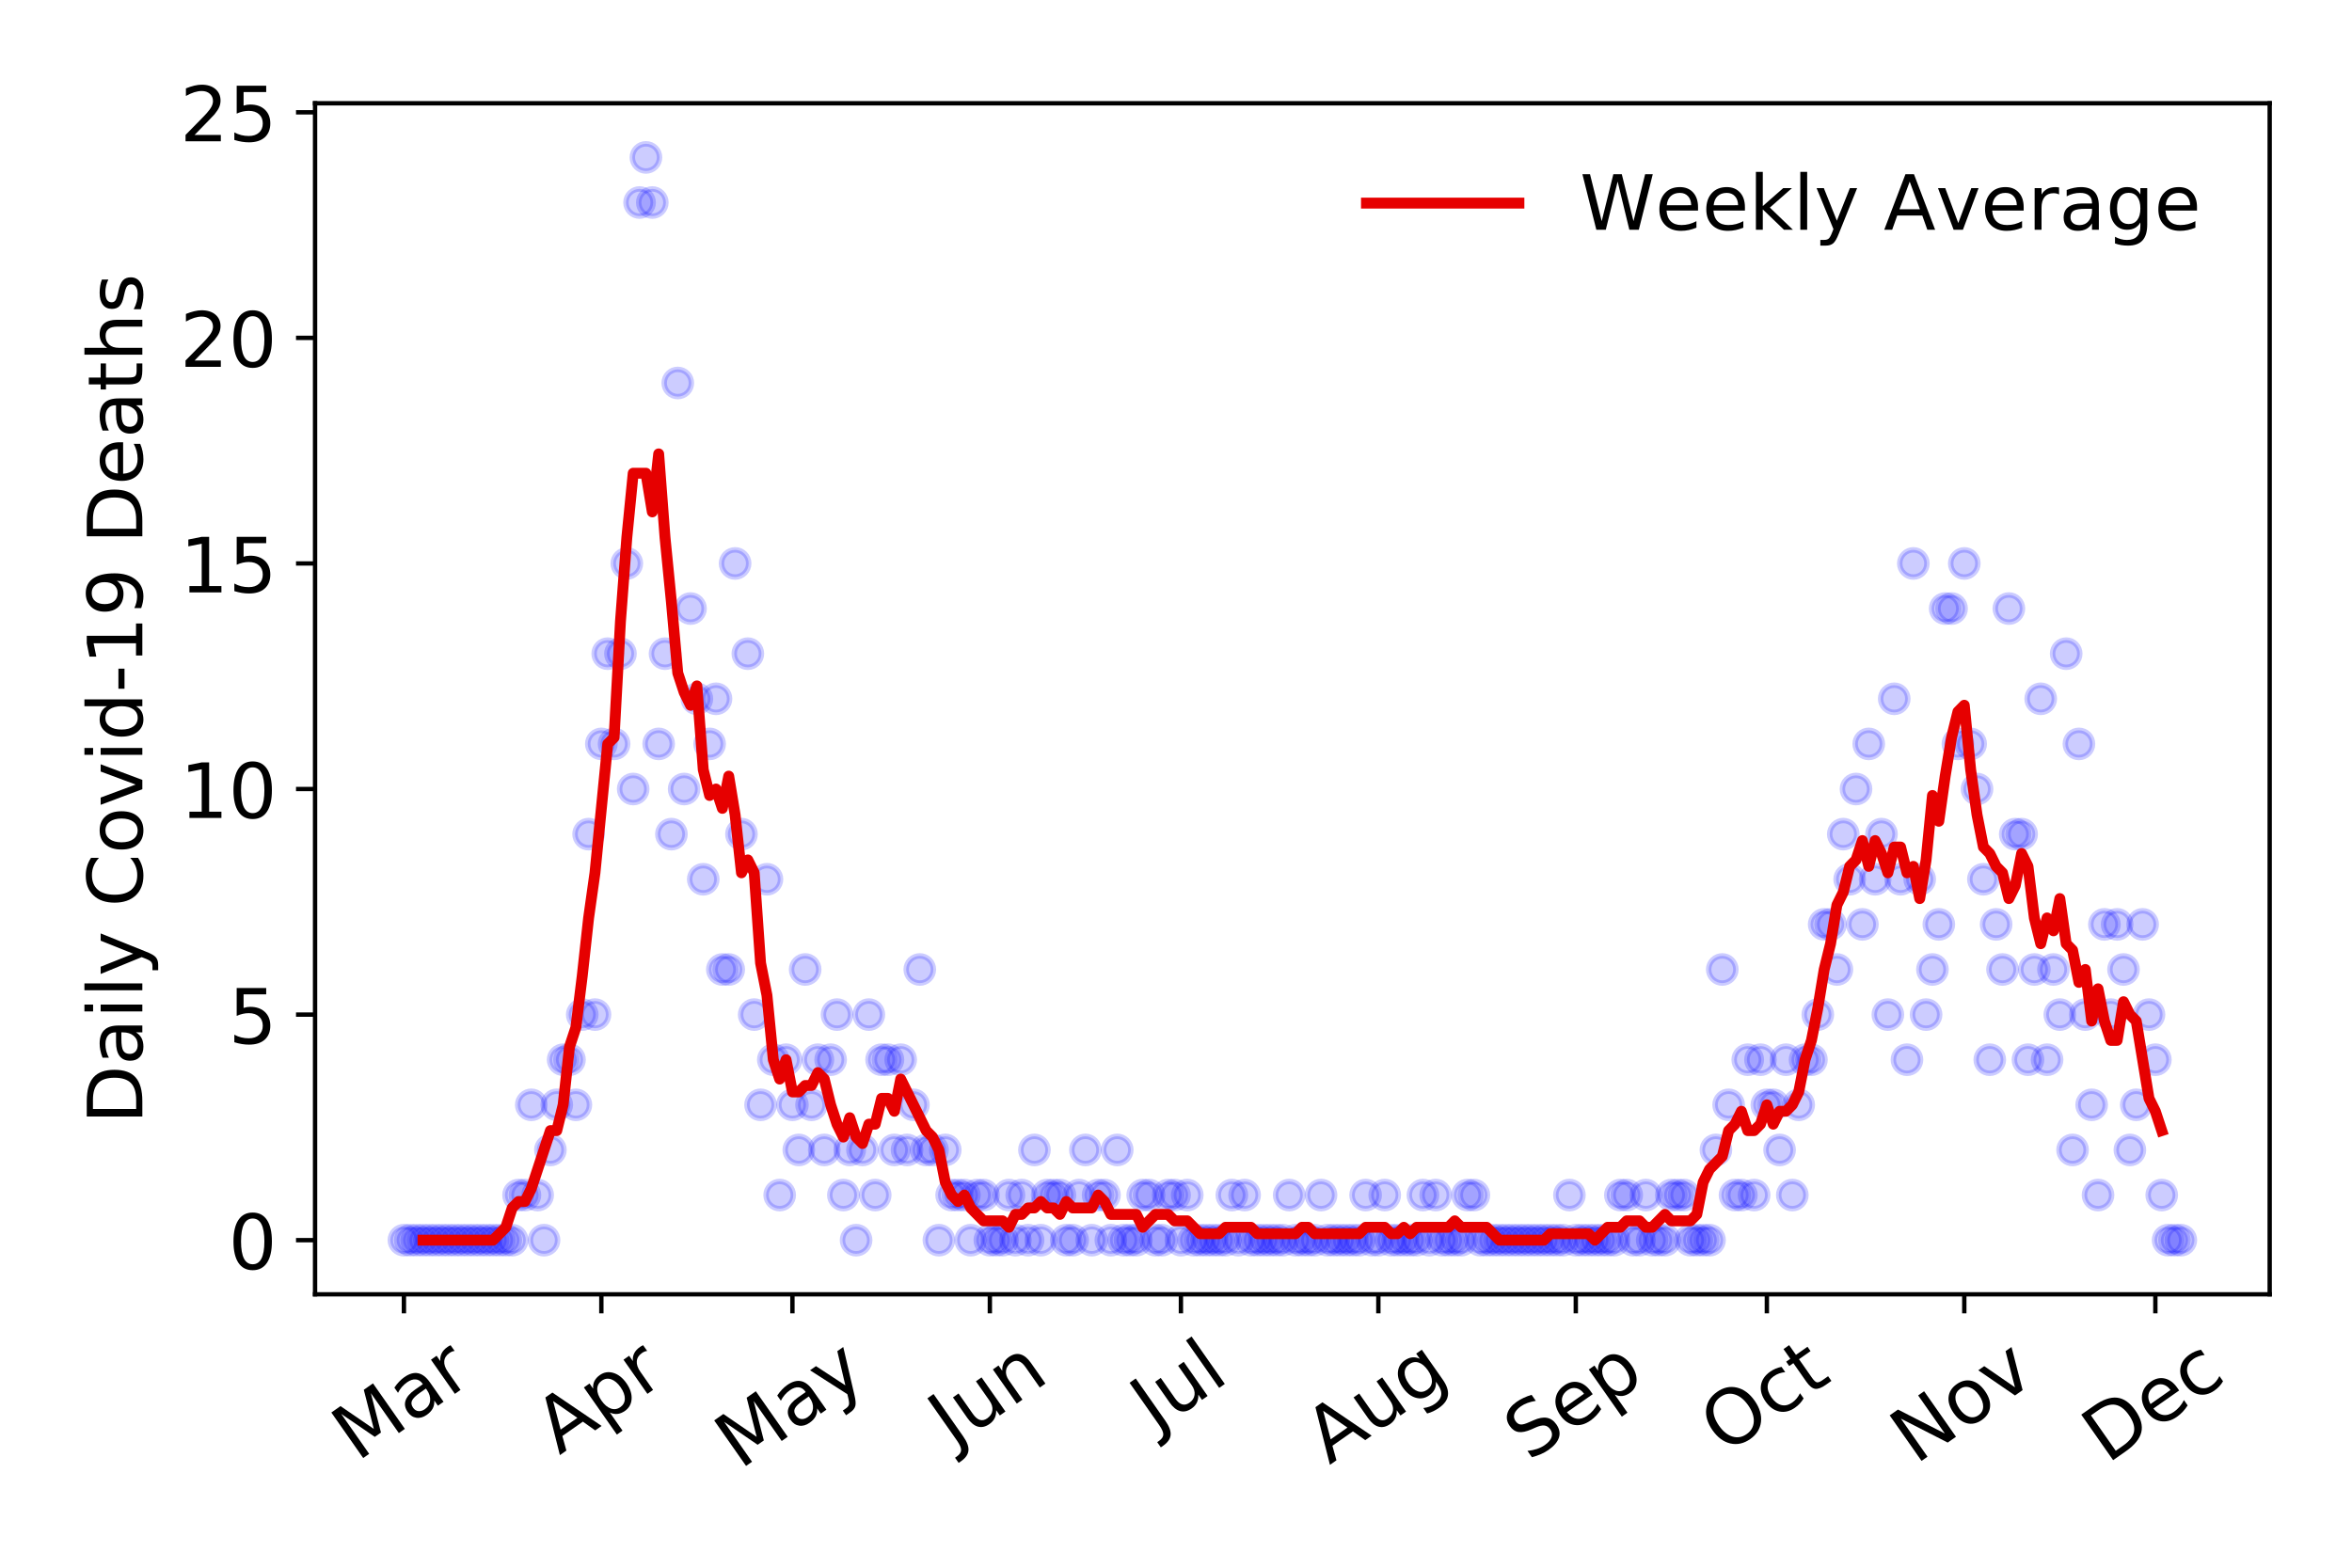 <?xml version="1.0" encoding="utf-8" standalone="no"?>
<!DOCTYPE svg PUBLIC "-//W3C//DTD SVG 1.1//EN"
  "http://www.w3.org/Graphics/SVG/1.1/DTD/svg11.dtd">
<!-- Created with matplotlib (https://matplotlib.org/) -->
<svg height="288pt" version="1.1" viewBox="0 0 432 288" width="432pt" xmlns="http://www.w3.org/2000/svg" xmlns:xlink="http://www.w3.org/1999/xlink">
 <defs>
  <style type="text/css">
*{stroke-linecap:butt;stroke-linejoin:round;}
  </style>
 </defs>
 <g id="figure_1">
  <g id="patch_1">
   <path d="M 0 288 
L 432 288 
L 432 0 
L 0 0 
z
" style="fill:#ffffff;"/>
  </g>
  <g id="axes_1">
   <g id="patch_2">
    <path d="M 57.87 237.778 
L 416.88 237.778 
L 416.88 18.973 
L 57.87 18.973 
z
" style="fill:#ffffff;"/>
   </g>
   <g id="matplotlib.axis_1">
    <g id="xtick_1">
     <g id="line2d_1">
      <defs>
       <path d="M 0 0 
L 0 3.5 
" id="medebfd7c4f" style="stroke:#000000;stroke-width:0.8;"/>
      </defs>
      <g>
       <use style="stroke:#000000;stroke-width:0.8;" x="74.189" xlink:href="#medebfd7c4f" y="237.778"/>
      </g>
     </g>
     <g id="text_1">
      <!-- Mar -->
      <defs>
       <path d="M 9.812 72.906 
L 24.516 72.906 
L 43.109 23.297 
L 61.812 72.906 
L 76.516 72.906 
L 76.516 0 
L 66.891 0 
L 66.891 64.016 
L 48.094 14.016 
L 38.188 14.016 
L 19.391 64.016 
L 19.391 0 
L 9.812 0 
z
" id="DejaVuSans-77"/>
       <path d="M 34.281 27.484 
Q 23.391 27.484 19.188 25 
Q 14.984 22.516 14.984 16.5 
Q 14.984 11.719 18.141 8.906 
Q 21.297 6.109 26.703 6.109 
Q 34.188 6.109 38.703 11.406 
Q 43.219 16.703 43.219 25.484 
L 43.219 27.484 
z
M 52.203 31.203 
L 52.203 0 
L 43.219 0 
L 43.219 8.297 
Q 40.141 3.328 35.547 0.953 
Q 30.953 -1.422 24.312 -1.422 
Q 15.922 -1.422 10.953 3.297 
Q 6 8.016 6 15.922 
Q 6 25.141 12.172 29.828 
Q 18.359 34.516 30.609 34.516 
L 43.219 34.516 
L 43.219 35.406 
Q 43.219 41.609 39.141 45 
Q 35.062 48.391 27.688 48.391 
Q 23 48.391 18.547 47.266 
Q 14.109 46.141 10.016 43.891 
L 10.016 52.203 
Q 14.938 54.109 19.578 55.047 
Q 24.219 56 28.609 56 
Q 40.484 56 46.344 49.844 
Q 52.203 43.703 52.203 31.203 
z
" id="DejaVuSans-97"/>
       <path d="M 41.109 46.297 
Q 39.594 47.172 37.812 47.578 
Q 36.031 48 33.891 48 
Q 26.266 48 22.188 43.047 
Q 18.109 38.094 18.109 28.812 
L 18.109 0 
L 9.078 0 
L 9.078 54.688 
L 18.109 54.688 
L 18.109 46.188 
Q 20.953 51.172 25.484 53.578 
Q 30.031 56 36.531 56 
Q 37.453 56 38.578 55.875 
Q 39.703 55.766 41.062 55.516 
z
" id="DejaVuSans-114"/>
      </defs>
      <g transform="translate(65.586 268.643)rotate(-35)scale(0.14 -0.14)">
       <use xlink:href="#DejaVuSans-77"/>
       <use x="86.279" xlink:href="#DejaVuSans-97"/>
       <use x="147.559" xlink:href="#DejaVuSans-114"/>
      </g>
     </g>
    </g>
    <g id="xtick_2">
     <g id="line2d_2">
      <g>
       <use style="stroke:#000000;stroke-width:0.8;" x="110.452" xlink:href="#medebfd7c4f" y="237.778"/>
      </g>
     </g>
     <g id="text_2">
      <!-- Apr -->
      <defs>
       <path d="M 34.188 63.188 
L 20.797 26.906 
L 47.609 26.906 
z
M 28.609 72.906 
L 39.797 72.906 
L 67.578 0 
L 57.328 0 
L 50.688 18.703 
L 17.828 18.703 
L 11.188 0 
L 0.781 0 
z
" id="DejaVuSans-65"/>
       <path d="M 18.109 8.203 
L 18.109 -20.797 
L 9.078 -20.797 
L 9.078 54.688 
L 18.109 54.688 
L 18.109 46.391 
Q 20.953 51.266 25.266 53.625 
Q 29.594 56 35.594 56 
Q 45.562 56 51.781 48.094 
Q 58.016 40.188 58.016 27.297 
Q 58.016 14.406 51.781 6.484 
Q 45.562 -1.422 35.594 -1.422 
Q 29.594 -1.422 25.266 0.953 
Q 20.953 3.328 18.109 8.203 
z
M 48.688 27.297 
Q 48.688 37.203 44.609 42.844 
Q 40.531 48.484 33.406 48.484 
Q 26.266 48.484 22.188 42.844 
Q 18.109 37.203 18.109 27.297 
Q 18.109 17.391 22.188 11.75 
Q 26.266 6.109 33.406 6.109 
Q 40.531 6.109 44.609 11.75 
Q 48.688 17.391 48.688 27.297 
z
" id="DejaVuSans-112"/>
      </defs>
      <g transform="translate(102.748 267.384)rotate(-35)scale(0.14 -0.14)">
       <use xlink:href="#DejaVuSans-65"/>
       <use x="68.408" xlink:href="#DejaVuSans-112"/>
       <use x="131.885" xlink:href="#DejaVuSans-114"/>
      </g>
     </g>
    </g>
    <g id="xtick_3">
     <g id="line2d_3">
      <g>
       <use style="stroke:#000000;stroke-width:0.8;" x="145.546" xlink:href="#medebfd7c4f" y="237.778"/>
      </g>
     </g>
     <g id="text_3">
      <!-- May -->
      <defs>
       <path d="M 32.172 -5.078 
Q 28.375 -14.844 24.75 -17.812 
Q 21.141 -20.797 15.094 -20.797 
L 7.906 -20.797 
L 7.906 -13.281 
L 13.188 -13.281 
Q 16.891 -13.281 18.938 -11.516 
Q 21 -9.766 23.484 -3.219 
L 25.094 0.875 
L 2.984 54.688 
L 12.5 54.688 
L 29.594 11.922 
L 46.688 54.688 
L 56.203 54.688 
z
" id="DejaVuSans-121"/>
      </defs>
      <g transform="translate(135.907 270.094)rotate(-35)scale(0.14 -0.14)">
       <use xlink:href="#DejaVuSans-77"/>
       <use x="86.279" xlink:href="#DejaVuSans-97"/>
       <use x="147.559" xlink:href="#DejaVuSans-121"/>
      </g>
     </g>
    </g>
    <g id="xtick_4">
     <g id="line2d_4">
      <g>
       <use style="stroke:#000000;stroke-width:0.8;" x="181.81" xlink:href="#medebfd7c4f" y="237.778"/>
      </g>
     </g>
     <g id="text_4">
      <!-- Jun -->
      <defs>
       <path d="M 9.812 72.906 
L 19.672 72.906 
L 19.672 5.078 
Q 19.672 -8.109 14.672 -14.062 
Q 9.672 -20.016 -1.422 -20.016 
L -5.172 -20.016 
L -5.172 -11.719 
L -2.094 -11.719 
Q 4.438 -11.719 7.125 -8.047 
Q 9.812 -4.391 9.812 5.078 
z
" id="DejaVuSans-74"/>
       <path d="M 8.5 21.578 
L 8.5 54.688 
L 17.484 54.688 
L 17.484 21.922 
Q 17.484 14.156 20.5 10.266 
Q 23.531 6.391 29.594 6.391 
Q 36.859 6.391 41.078 11.031 
Q 45.312 15.672 45.312 23.688 
L 45.312 54.688 
L 54.297 54.688 
L 54.297 0 
L 45.312 0 
L 45.312 8.406 
Q 42.047 3.422 37.719 1 
Q 33.406 -1.422 27.688 -1.422 
Q 18.266 -1.422 13.375 4.438 
Q 8.5 10.297 8.5 21.578 
z
M 31.109 56 
z
" id="DejaVuSans-117"/>
       <path d="M 54.891 33.016 
L 54.891 0 
L 45.906 0 
L 45.906 32.719 
Q 45.906 40.484 42.875 44.328 
Q 39.844 48.188 33.797 48.188 
Q 26.516 48.188 22.312 43.547 
Q 18.109 38.922 18.109 30.906 
L 18.109 0 
L 9.078 0 
L 9.078 54.688 
L 18.109 54.688 
L 18.109 46.188 
Q 21.344 51.125 25.703 53.562 
Q 30.078 56 35.797 56 
Q 45.219 56 50.047 50.172 
Q 54.891 44.344 54.891 33.016 
z
" id="DejaVuSans-110"/>
      </defs>
      <g transform="translate(175.066 266.039)rotate(-35)scale(0.14 -0.14)">
       <use xlink:href="#DejaVuSans-74"/>
       <use x="29.492" xlink:href="#DejaVuSans-117"/>
       <use x="92.871" xlink:href="#DejaVuSans-110"/>
      </g>
     </g>
    </g>
    <g id="xtick_5">
     <g id="line2d_5">
      <g>
       <use style="stroke:#000000;stroke-width:0.8;" x="216.904" xlink:href="#medebfd7c4f" y="237.778"/>
      </g>
     </g>
     <g id="text_5">
      <!-- Jul -->
      <defs>
       <path d="M 9.422 75.984 
L 18.406 75.984 
L 18.406 0 
L 9.422 0 
z
" id="DejaVuSans-108"/>
      </defs>
      <g transform="translate(212.201 263.181)rotate(-35)scale(0.14 -0.14)">
       <use xlink:href="#DejaVuSans-74"/>
       <use x="29.492" xlink:href="#DejaVuSans-117"/>
       <use x="92.871" xlink:href="#DejaVuSans-108"/>
      </g>
     </g>
    </g>
    <g id="xtick_6">
     <g id="line2d_6">
      <g>
       <use style="stroke:#000000;stroke-width:0.8;" x="253.167" xlink:href="#medebfd7c4f" y="237.778"/>
      </g>
     </g>
     <g id="text_6">
      <!-- Aug -->
      <defs>
       <path d="M 45.406 27.984 
Q 45.406 37.75 41.375 43.109 
Q 37.359 48.484 30.078 48.484 
Q 22.859 48.484 18.828 43.109 
Q 14.797 37.75 14.797 27.984 
Q 14.797 18.266 18.828 12.891 
Q 22.859 7.516 30.078 7.516 
Q 37.359 7.516 41.375 12.891 
Q 45.406 18.266 45.406 27.984 
z
M 54.391 6.781 
Q 54.391 -7.172 48.188 -13.984 
Q 42 -20.797 29.203 -20.797 
Q 24.469 -20.797 20.266 -20.094 
Q 16.062 -19.391 12.109 -17.922 
L 12.109 -9.188 
Q 16.062 -11.328 19.922 -12.344 
Q 23.781 -13.375 27.781 -13.375 
Q 36.625 -13.375 41.016 -8.766 
Q 45.406 -4.156 45.406 5.172 
L 45.406 9.625 
Q 42.625 4.781 38.281 2.391 
Q 33.938 0 27.875 0 
Q 17.828 0 11.672 7.656 
Q 5.516 15.328 5.516 27.984 
Q 5.516 40.672 11.672 48.328 
Q 17.828 56 27.875 56 
Q 33.938 56 38.281 53.609 
Q 42.625 51.219 45.406 46.391 
L 45.406 54.688 
L 54.391 54.688 
z
" id="DejaVuSans-103"/>
      </defs>
      <g transform="translate(244.186 269.172)rotate(-35)scale(0.14 -0.14)">
       <use xlink:href="#DejaVuSans-65"/>
       <use x="68.408" xlink:href="#DejaVuSans-117"/>
       <use x="131.787" xlink:href="#DejaVuSans-103"/>
      </g>
     </g>
    </g>
    <g id="xtick_7">
     <g id="line2d_7">
      <g>
       <use style="stroke:#000000;stroke-width:0.8;" x="289.431" xlink:href="#medebfd7c4f" y="237.778"/>
      </g>
     </g>
     <g id="text_7">
      <!-- Sep -->
      <defs>
       <path d="M 53.516 70.516 
L 53.516 60.891 
Q 47.906 63.578 42.922 64.891 
Q 37.938 66.219 33.297 66.219 
Q 25.25 66.219 20.875 63.094 
Q 16.5 59.969 16.5 54.203 
Q 16.5 49.359 19.406 46.891 
Q 22.312 44.438 30.422 42.922 
L 36.375 41.703 
Q 47.406 39.594 52.656 34.297 
Q 57.906 29 57.906 20.125 
Q 57.906 9.516 50.797 4.047 
Q 43.703 -1.422 29.984 -1.422 
Q 24.812 -1.422 18.969 -0.25 
Q 13.141 0.922 6.891 3.219 
L 6.891 13.375 
Q 12.891 10.016 18.656 8.297 
Q 24.422 6.594 29.984 6.594 
Q 38.422 6.594 43.016 9.906 
Q 47.609 13.234 47.609 19.391 
Q 47.609 24.75 44.312 27.781 
Q 41.016 30.812 33.5 32.328 
L 27.484 33.5 
Q 16.453 35.688 11.516 40.375 
Q 6.594 45.062 6.594 53.422 
Q 6.594 63.094 13.406 68.656 
Q 20.219 74.219 32.172 74.219 
Q 37.312 74.219 42.625 73.281 
Q 47.953 72.359 53.516 70.516 
z
" id="DejaVuSans-83"/>
       <path d="M 56.203 29.594 
L 56.203 25.203 
L 14.891 25.203 
Q 15.484 15.922 20.484 11.062 
Q 25.484 6.203 34.422 6.203 
Q 39.594 6.203 44.453 7.469 
Q 49.312 8.734 54.109 11.281 
L 54.109 2.781 
Q 49.266 0.734 44.188 -0.344 
Q 39.109 -1.422 33.891 -1.422 
Q 20.797 -1.422 13.156 6.188 
Q 5.516 13.812 5.516 26.812 
Q 5.516 40.234 12.766 48.109 
Q 20.016 56 32.328 56 
Q 43.359 56 49.781 48.891 
Q 56.203 41.797 56.203 29.594 
z
M 47.219 32.234 
Q 47.125 39.594 43.094 43.984 
Q 39.062 48.391 32.422 48.391 
Q 24.906 48.391 20.391 44.141 
Q 15.875 39.891 15.188 32.172 
z
" id="DejaVuSans-101"/>
      </defs>
      <g transform="translate(280.838 268.629)rotate(-35)scale(0.14 -0.14)">
       <use xlink:href="#DejaVuSans-83"/>
       <use x="63.477" xlink:href="#DejaVuSans-101"/>
       <use x="125" xlink:href="#DejaVuSans-112"/>
      </g>
     </g>
    </g>
    <g id="xtick_8">
     <g id="line2d_8">
      <g>
       <use style="stroke:#000000;stroke-width:0.8;" x="324.525" xlink:href="#medebfd7c4f" y="237.778"/>
      </g>
     </g>
     <g id="text_8">
      <!-- Oct -->
      <defs>
       <path d="M 39.406 66.219 
Q 28.656 66.219 22.328 58.203 
Q 16.016 50.203 16.016 36.375 
Q 16.016 22.609 22.328 14.594 
Q 28.656 6.594 39.406 6.594 
Q 50.141 6.594 56.422 14.594 
Q 62.703 22.609 62.703 36.375 
Q 62.703 50.203 56.422 58.203 
Q 50.141 66.219 39.406 66.219 
z
M 39.406 74.219 
Q 54.734 74.219 63.906 63.938 
Q 73.094 53.656 73.094 36.375 
Q 73.094 19.141 63.906 8.859 
Q 54.734 -1.422 39.406 -1.422 
Q 24.031 -1.422 14.812 8.828 
Q 5.609 19.094 5.609 36.375 
Q 5.609 53.656 14.812 63.938 
Q 24.031 74.219 39.406 74.219 
z
" id="DejaVuSans-79"/>
       <path d="M 48.781 52.594 
L 48.781 44.188 
Q 44.969 46.297 41.141 47.344 
Q 37.312 48.391 33.406 48.391 
Q 24.656 48.391 19.812 42.844 
Q 14.984 37.312 14.984 27.297 
Q 14.984 17.281 19.812 11.734 
Q 24.656 6.203 33.406 6.203 
Q 37.312 6.203 41.141 7.25 
Q 44.969 8.297 48.781 10.406 
L 48.781 2.094 
Q 45.016 0.344 40.984 -0.531 
Q 36.969 -1.422 32.422 -1.422 
Q 20.062 -1.422 12.781 6.344 
Q 5.516 14.109 5.516 27.297 
Q 5.516 40.672 12.859 48.328 
Q 20.219 56 33.016 56 
Q 37.156 56 41.109 55.141 
Q 45.062 54.297 48.781 52.594 
z
" id="DejaVuSans-99"/>
       <path d="M 18.312 70.219 
L 18.312 54.688 
L 36.812 54.688 
L 36.812 47.703 
L 18.312 47.703 
L 18.312 18.016 
Q 18.312 11.328 20.141 9.422 
Q 21.969 7.516 27.594 7.516 
L 36.812 7.516 
L 36.812 0 
L 27.594 0 
Q 17.188 0 13.234 3.875 
Q 9.281 7.766 9.281 18.016 
L 9.281 47.703 
L 2.688 47.703 
L 2.688 54.688 
L 9.281 54.688 
L 9.281 70.219 
z
" id="DejaVuSans-116"/>
      </defs>
      <g transform="translate(316.826 267.377)rotate(-35)scale(0.14 -0.14)">
       <use xlink:href="#DejaVuSans-79"/>
       <use x="78.711" xlink:href="#DejaVuSans-99"/>
       <use x="133.691" xlink:href="#DejaVuSans-116"/>
      </g>
     </g>
    </g>
    <g id="xtick_9">
     <g id="line2d_9">
      <g>
       <use style="stroke:#000000;stroke-width:0.8;" x="360.788" xlink:href="#medebfd7c4f" y="237.778"/>
      </g>
     </g>
     <g id="text_9">
      <!-- Nov -->
      <defs>
       <path d="M 9.812 72.906 
L 23.094 72.906 
L 55.422 11.922 
L 55.422 72.906 
L 64.984 72.906 
L 64.984 0 
L 51.703 0 
L 19.391 60.984 
L 19.391 0 
L 9.812 0 
z
" id="DejaVuSans-78"/>
       <path d="M 30.609 48.391 
Q 23.391 48.391 19.188 42.75 
Q 14.984 37.109 14.984 27.297 
Q 14.984 17.484 19.156 11.844 
Q 23.344 6.203 30.609 6.203 
Q 37.797 6.203 41.984 11.859 
Q 46.188 17.531 46.188 27.297 
Q 46.188 37.016 41.984 42.703 
Q 37.797 48.391 30.609 48.391 
z
M 30.609 56 
Q 42.328 56 49.016 48.375 
Q 55.719 40.766 55.719 27.297 
Q 55.719 13.875 49.016 6.219 
Q 42.328 -1.422 30.609 -1.422 
Q 18.844 -1.422 12.172 6.219 
Q 5.516 13.875 5.516 27.297 
Q 5.516 40.766 12.172 48.375 
Q 18.844 56 30.609 56 
z
" id="DejaVuSans-111"/>
       <path d="M 2.984 54.688 
L 12.5 54.688 
L 29.594 8.797 
L 46.688 54.688 
L 56.203 54.688 
L 35.688 0 
L 23.484 0 
z
" id="DejaVuSans-118"/>
      </defs>
      <g transform="translate(351.812 269.166)rotate(-35)scale(0.14 -0.14)">
       <use xlink:href="#DejaVuSans-78"/>
       <use x="74.805" xlink:href="#DejaVuSans-111"/>
       <use x="135.986" xlink:href="#DejaVuSans-118"/>
      </g>
     </g>
    </g>
    <g id="xtick_10">
     <g id="line2d_10">
      <g>
       <use style="stroke:#000000;stroke-width:0.8;" x="395.882" xlink:href="#medebfd7c4f" y="237.778"/>
      </g>
     </g>
     <g id="text_10">
      <!-- Dec -->
      <defs>
       <path d="M 19.672 64.797 
L 19.672 8.109 
L 31.594 8.109 
Q 46.688 8.109 53.688 14.938 
Q 60.688 21.781 60.688 36.531 
Q 60.688 51.172 53.688 57.984 
Q 46.688 64.797 31.594 64.797 
z
M 9.812 72.906 
L 30.078 72.906 
Q 51.266 72.906 61.172 64.094 
Q 71.094 55.281 71.094 36.531 
Q 71.094 17.672 61.125 8.828 
Q 51.172 0 30.078 0 
L 9.812 0 
z
" id="DejaVuSans-68"/>
      </defs>
      <g transform="translate(387.002 269.032)rotate(-35)scale(0.14 -0.14)">
       <use xlink:href="#DejaVuSans-68"/>
       <use x="77.002" xlink:href="#DejaVuSans-101"/>
       <use x="138.525" xlink:href="#DejaVuSans-99"/>
      </g>
     </g>
    </g>
   </g>
   <g id="matplotlib.axis_2">
    <g id="ytick_1">
     <g id="line2d_11">
      <defs>
       <path d="M 0 0 
L -3.5 0 
" id="m694a64f25f" style="stroke:#000000;stroke-width:0.8;"/>
      </defs>
      <g>
       <use style="stroke:#000000;stroke-width:0.8;" x="57.87" xlink:href="#m694a64f25f" y="227.832"/>
      </g>
     </g>
     <g id="text_11">
      <!-- 0 -->
      <defs>
       <path d="M 31.781 66.406 
Q 24.172 66.406 20.328 58.906 
Q 16.5 51.422 16.5 36.375 
Q 16.5 21.391 20.328 13.891 
Q 24.172 6.391 31.781 6.391 
Q 39.453 6.391 43.281 13.891 
Q 47.125 21.391 47.125 36.375 
Q 47.125 51.422 43.281 58.906 
Q 39.453 66.406 31.781 66.406 
z
M 31.781 74.219 
Q 44.047 74.219 50.516 64.516 
Q 56.984 54.828 56.984 36.375 
Q 56.984 17.969 50.516 8.266 
Q 44.047 -1.422 31.781 -1.422 
Q 19.531 -1.422 13.062 8.266 
Q 6.594 17.969 6.594 36.375 
Q 6.594 54.828 13.062 64.516 
Q 19.531 74.219 31.781 74.219 
z
" id="DejaVuSans-48"/>
      </defs>
      <g transform="translate(41.962 233.151)scale(0.14 -0.14)">
       <use xlink:href="#DejaVuSans-48"/>
      </g>
     </g>
    </g>
    <g id="ytick_2">
     <g id="line2d_12">
      <g>
       <use style="stroke:#000000;stroke-width:0.8;" x="57.87" xlink:href="#m694a64f25f" y="186.392"/>
      </g>
     </g>
     <g id="text_12">
      <!-- 5 -->
      <defs>
       <path d="M 10.797 72.906 
L 49.516 72.906 
L 49.516 64.594 
L 19.828 64.594 
L 19.828 46.734 
Q 21.969 47.469 24.109 47.828 
Q 26.266 48.188 28.422 48.188 
Q 40.625 48.188 47.75 41.5 
Q 54.891 34.812 54.891 23.391 
Q 54.891 11.625 47.562 5.094 
Q 40.234 -1.422 26.906 -1.422 
Q 22.312 -1.422 17.547 -0.641 
Q 12.797 0.141 7.719 1.703 
L 7.719 11.625 
Q 12.109 9.234 16.797 8.062 
Q 21.484 6.891 26.703 6.891 
Q 35.156 6.891 40.078 11.328 
Q 45.016 15.766 45.016 23.391 
Q 45.016 31 40.078 35.438 
Q 35.156 39.891 26.703 39.891 
Q 22.75 39.891 18.812 39.016 
Q 14.891 38.141 10.797 36.281 
z
" id="DejaVuSans-53"/>
      </defs>
      <g transform="translate(41.962 191.711)scale(0.14 -0.14)">
       <use xlink:href="#DejaVuSans-53"/>
      </g>
     </g>
    </g>
    <g id="ytick_3">
     <g id="line2d_13">
      <g>
       <use style="stroke:#000000;stroke-width:0.8;" x="57.87" xlink:href="#m694a64f25f" y="144.952"/>
      </g>
     </g>
     <g id="text_13">
      <!-- 10 -->
      <defs>
       <path d="M 12.406 8.297 
L 28.516 8.297 
L 28.516 63.922 
L 10.984 60.406 
L 10.984 69.391 
L 28.422 72.906 
L 38.281 72.906 
L 38.281 8.297 
L 54.391 8.297 
L 54.391 0 
L 12.406 0 
z
" id="DejaVuSans-49"/>
      </defs>
      <g transform="translate(33.055 150.271)scale(0.14 -0.14)">
       <use xlink:href="#DejaVuSans-49"/>
       <use x="63.623" xlink:href="#DejaVuSans-48"/>
      </g>
     </g>
    </g>
    <g id="ytick_4">
     <g id="line2d_14">
      <g>
       <use style="stroke:#000000;stroke-width:0.8;" x="57.87" xlink:href="#m694a64f25f" y="103.511"/>
      </g>
     </g>
     <g id="text_14">
      <!-- 15 -->
      <g transform="translate(33.055 108.83)scale(0.14 -0.14)">
       <use xlink:href="#DejaVuSans-49"/>
       <use x="63.623" xlink:href="#DejaVuSans-53"/>
      </g>
     </g>
    </g>
    <g id="ytick_5">
     <g id="line2d_15">
      <g>
       <use style="stroke:#000000;stroke-width:0.8;" x="57.87" xlink:href="#m694a64f25f" y="62.071"/>
      </g>
     </g>
     <g id="text_15">
      <!-- 20 -->
      <defs>
       <path d="M 19.188 8.297 
L 53.609 8.297 
L 53.609 0 
L 7.328 0 
L 7.328 8.297 
Q 12.938 14.109 22.625 23.891 
Q 32.328 33.688 34.812 36.531 
Q 39.547 41.844 41.422 45.531 
Q 43.312 49.219 43.312 52.781 
Q 43.312 58.594 39.234 62.25 
Q 35.156 65.922 28.609 65.922 
Q 23.969 65.922 18.812 64.312 
Q 13.672 62.703 7.812 59.422 
L 7.812 69.391 
Q 13.766 71.781 18.938 73 
Q 24.125 74.219 28.422 74.219 
Q 39.75 74.219 46.484 68.547 
Q 53.219 62.891 53.219 53.422 
Q 53.219 48.922 51.531 44.891 
Q 49.859 40.875 45.406 35.406 
Q 44.188 33.984 37.641 27.219 
Q 31.109 20.453 19.188 8.297 
z
" id="DejaVuSans-50"/>
      </defs>
      <g transform="translate(33.055 67.39)scale(0.14 -0.14)">
       <use xlink:href="#DejaVuSans-50"/>
       <use x="63.623" xlink:href="#DejaVuSans-48"/>
      </g>
     </g>
    </g>
    <g id="ytick_6">
     <g id="line2d_16">
      <g>
       <use style="stroke:#000000;stroke-width:0.8;" x="57.87" xlink:href="#m694a64f25f" y="20.63"/>
      </g>
     </g>
     <g id="text_16">
      <!-- 25 -->
      <g transform="translate(33.055 25.949)scale(0.14 -0.14)">
       <use xlink:href="#DejaVuSans-50"/>
       <use x="63.623" xlink:href="#DejaVuSans-53"/>
      </g>
     </g>
    </g>
    <g id="text_17">
     <!-- Daily Covid-19 Deaths -->
     <defs>
      <path d="M 9.422 54.688 
L 18.406 54.688 
L 18.406 0 
L 9.422 0 
z
M 9.422 75.984 
L 18.406 75.984 
L 18.406 64.594 
L 9.422 64.594 
z
" id="DejaVuSans-105"/>
      <path id="DejaVuSans-32"/>
      <path d="M 64.406 67.281 
L 64.406 56.891 
Q 59.422 61.531 53.781 63.812 
Q 48.141 66.109 41.797 66.109 
Q 29.297 66.109 22.656 58.469 
Q 16.016 50.828 16.016 36.375 
Q 16.016 21.969 22.656 14.328 
Q 29.297 6.688 41.797 6.688 
Q 48.141 6.688 53.781 8.984 
Q 59.422 11.281 64.406 15.922 
L 64.406 5.609 
Q 59.234 2.094 53.438 0.328 
Q 47.656 -1.422 41.219 -1.422 
Q 24.656 -1.422 15.125 8.703 
Q 5.609 18.844 5.609 36.375 
Q 5.609 53.953 15.125 64.078 
Q 24.656 74.219 41.219 74.219 
Q 47.75 74.219 53.531 72.484 
Q 59.328 70.75 64.406 67.281 
z
" id="DejaVuSans-67"/>
      <path d="M 45.406 46.391 
L 45.406 75.984 
L 54.391 75.984 
L 54.391 0 
L 45.406 0 
L 45.406 8.203 
Q 42.578 3.328 38.25 0.953 
Q 33.938 -1.422 27.875 -1.422 
Q 17.969 -1.422 11.734 6.484 
Q 5.516 14.406 5.516 27.297 
Q 5.516 40.188 11.734 48.094 
Q 17.969 56 27.875 56 
Q 33.938 56 38.25 53.625 
Q 42.578 51.266 45.406 46.391 
z
M 14.797 27.297 
Q 14.797 17.391 18.875 11.75 
Q 22.953 6.109 30.078 6.109 
Q 37.203 6.109 41.297 11.75 
Q 45.406 17.391 45.406 27.297 
Q 45.406 37.203 41.297 42.844 
Q 37.203 48.484 30.078 48.484 
Q 22.953 48.484 18.875 42.844 
Q 14.797 37.203 14.797 27.297 
z
" id="DejaVuSans-100"/>
      <path d="M 4.891 31.391 
L 31.203 31.391 
L 31.203 23.391 
L 4.891 23.391 
z
" id="DejaVuSans-45"/>
      <path d="M 10.984 1.516 
L 10.984 10.5 
Q 14.703 8.734 18.5 7.812 
Q 22.312 6.891 25.984 6.891 
Q 35.75 6.891 40.891 13.453 
Q 46.047 20.016 46.781 33.406 
Q 43.953 29.203 39.594 26.953 
Q 35.25 24.703 29.984 24.703 
Q 19.047 24.703 12.672 31.312 
Q 6.297 37.938 6.297 49.422 
Q 6.297 60.641 12.938 67.422 
Q 19.578 74.219 30.609 74.219 
Q 43.266 74.219 49.922 64.516 
Q 56.594 54.828 56.594 36.375 
Q 56.594 19.141 48.406 8.859 
Q 40.234 -1.422 26.422 -1.422 
Q 22.703 -1.422 18.891 -0.688 
Q 15.094 0.047 10.984 1.516 
z
M 30.609 32.422 
Q 37.25 32.422 41.125 36.953 
Q 45.016 41.5 45.016 49.422 
Q 45.016 57.281 41.125 61.844 
Q 37.25 66.406 30.609 66.406 
Q 23.969 66.406 20.094 61.844 
Q 16.219 57.281 16.219 49.422 
Q 16.219 41.5 20.094 36.953 
Q 23.969 32.422 30.609 32.422 
z
" id="DejaVuSans-57"/>
      <path d="M 54.891 33.016 
L 54.891 0 
L 45.906 0 
L 45.906 32.719 
Q 45.906 40.484 42.875 44.328 
Q 39.844 48.188 33.797 48.188 
Q 26.516 48.188 22.312 43.547 
Q 18.109 38.922 18.109 30.906 
L 18.109 0 
L 9.078 0 
L 9.078 75.984 
L 18.109 75.984 
L 18.109 46.188 
Q 21.344 51.125 25.703 53.562 
Q 30.078 56 35.797 56 
Q 45.219 56 50.047 50.172 
Q 54.891 44.344 54.891 33.016 
z
" id="DejaVuSans-104"/>
      <path d="M 44.281 53.078 
L 44.281 44.578 
Q 40.484 46.531 36.375 47.5 
Q 32.281 48.484 27.875 48.484 
Q 21.188 48.484 17.844 46.438 
Q 14.5 44.391 14.5 40.281 
Q 14.5 37.156 16.891 35.375 
Q 19.281 33.594 26.516 31.984 
L 29.594 31.297 
Q 39.156 29.25 43.188 25.516 
Q 47.219 21.781 47.219 15.094 
Q 47.219 7.469 41.188 3.016 
Q 35.156 -1.422 24.609 -1.422 
Q 20.219 -1.422 15.453 -0.562 
Q 10.688 0.297 5.422 2 
L 5.422 11.281 
Q 10.406 8.688 15.234 7.391 
Q 20.062 6.109 24.812 6.109 
Q 31.156 6.109 34.562 8.281 
Q 37.984 10.453 37.984 14.406 
Q 37.984 18.062 35.516 20.016 
Q 33.062 21.969 24.703 23.781 
L 21.578 24.516 
Q 13.234 26.266 9.516 29.906 
Q 5.812 33.547 5.812 39.891 
Q 5.812 47.609 11.281 51.797 
Q 16.75 56 26.812 56 
Q 31.781 56 36.172 55.266 
Q 40.578 54.547 44.281 53.078 
z
" id="DejaVuSans-115"/>
     </defs>
     <g transform="translate(26.143 206.487)rotate(-90)scale(0.14 -0.14)">
      <use xlink:href="#DejaVuSans-68"/>
      <use x="77.002" xlink:href="#DejaVuSans-97"/>
      <use x="138.281" xlink:href="#DejaVuSans-105"/>
      <use x="166.064" xlink:href="#DejaVuSans-108"/>
      <use x="193.848" xlink:href="#DejaVuSans-121"/>
      <use x="253.027" xlink:href="#DejaVuSans-32"/>
      <use x="284.814" xlink:href="#DejaVuSans-67"/>
      <use x="354.639" xlink:href="#DejaVuSans-111"/>
      <use x="415.82" xlink:href="#DejaVuSans-118"/>
      <use x="475" xlink:href="#DejaVuSans-105"/>
      <use x="502.783" xlink:href="#DejaVuSans-100"/>
      <use x="566.26" xlink:href="#DejaVuSans-45"/>
      <use x="602.344" xlink:href="#DejaVuSans-49"/>
      <use x="665.967" xlink:href="#DejaVuSans-57"/>
      <use x="729.59" xlink:href="#DejaVuSans-32"/>
      <use x="761.377" xlink:href="#DejaVuSans-68"/>
      <use x="838.379" xlink:href="#DejaVuSans-101"/>
      <use x="899.902" xlink:href="#DejaVuSans-97"/>
      <use x="961.182" xlink:href="#DejaVuSans-116"/>
      <use x="1000.391" xlink:href="#DejaVuSans-104"/>
      <use x="1063.77" xlink:href="#DejaVuSans-115"/>
     </g>
    </g>
   </g>
   <g id="line2d_17">
    <defs>
     <path d="M 0 2.5 
C 0.663 2.5 1.299 2.237 1.768 1.768 
C 2.237 1.299 2.5 0.663 2.5 0 
C 2.5 -0.663 2.237 -1.299 1.768 -1.768 
C 1.299 -2.237 0.663 -2.5 0 -2.5 
C -0.663 -2.5 -1.299 -2.237 -1.768 -1.768 
C -2.237 -1.299 -2.5 -0.663 -2.5 0 
C -2.5 0.663 -2.237 1.299 -1.768 1.768 
C -1.299 2.237 -0.663 2.5 0 2.5 
z
" id="mdaa3440f60" style="stroke:#0000ff;stroke-opacity:0.2;"/>
    </defs>
    <g clip-path="url(#p70e6078dee)">
     <use style="fill:#0000ff;fill-opacity:0.2;stroke:#0000ff;stroke-opacity:0.2;" x="74.189" xlink:href="#mdaa3440f60" y="227.832"/>
     <use style="fill:#0000ff;fill-opacity:0.2;stroke:#0000ff;stroke-opacity:0.2;" x="75.358" xlink:href="#mdaa3440f60" y="227.832"/>
     <use style="fill:#0000ff;fill-opacity:0.2;stroke:#0000ff;stroke-opacity:0.2;" x="76.528" xlink:href="#mdaa3440f60" y="227.832"/>
     <use style="fill:#0000ff;fill-opacity:0.2;stroke:#0000ff;stroke-opacity:0.2;" x="77.698" xlink:href="#mdaa3440f60" y="227.832"/>
     <use style="fill:#0000ff;fill-opacity:0.2;stroke:#0000ff;stroke-opacity:0.2;" x="78.868" xlink:href="#mdaa3440f60" y="227.832"/>
     <use style="fill:#0000ff;fill-opacity:0.2;stroke:#0000ff;stroke-opacity:0.2;" x="80.038" xlink:href="#mdaa3440f60" y="227.832"/>
     <use style="fill:#0000ff;fill-opacity:0.2;stroke:#0000ff;stroke-opacity:0.2;" x="81.207" xlink:href="#mdaa3440f60" y="227.832"/>
     <use style="fill:#0000ff;fill-opacity:0.2;stroke:#0000ff;stroke-opacity:0.2;" x="82.377" xlink:href="#mdaa3440f60" y="227.832"/>
     <use style="fill:#0000ff;fill-opacity:0.2;stroke:#0000ff;stroke-opacity:0.2;" x="83.547" xlink:href="#mdaa3440f60" y="227.832"/>
     <use style="fill:#0000ff;fill-opacity:0.2;stroke:#0000ff;stroke-opacity:0.2;" x="84.717" xlink:href="#mdaa3440f60" y="227.832"/>
     <use style="fill:#0000ff;fill-opacity:0.2;stroke:#0000ff;stroke-opacity:0.2;" x="85.887" xlink:href="#mdaa3440f60" y="227.832"/>
     <use style="fill:#0000ff;fill-opacity:0.2;stroke:#0000ff;stroke-opacity:0.2;" x="87.056" xlink:href="#mdaa3440f60" y="227.832"/>
     <use style="fill:#0000ff;fill-opacity:0.2;stroke:#0000ff;stroke-opacity:0.2;" x="88.226" xlink:href="#mdaa3440f60" y="227.832"/>
     <use style="fill:#0000ff;fill-opacity:0.2;stroke:#0000ff;stroke-opacity:0.2;" x="89.396" xlink:href="#mdaa3440f60" y="227.832"/>
     <use style="fill:#0000ff;fill-opacity:0.2;stroke:#0000ff;stroke-opacity:0.2;" x="90.566" xlink:href="#mdaa3440f60" y="227.832"/>
     <use style="fill:#0000ff;fill-opacity:0.2;stroke:#0000ff;stroke-opacity:0.2;" x="91.736" xlink:href="#mdaa3440f60" y="227.832"/>
     <use style="fill:#0000ff;fill-opacity:0.2;stroke:#0000ff;stroke-opacity:0.2;" x="92.905" xlink:href="#mdaa3440f60" y="227.832"/>
     <use style="fill:#0000ff;fill-opacity:0.2;stroke:#0000ff;stroke-opacity:0.2;" x="94.075" xlink:href="#mdaa3440f60" y="227.832"/>
     <use style="fill:#0000ff;fill-opacity:0.2;stroke:#0000ff;stroke-opacity:0.2;" x="95.245" xlink:href="#mdaa3440f60" y="219.544"/>
     <use style="fill:#0000ff;fill-opacity:0.2;stroke:#0000ff;stroke-opacity:0.2;" x="96.415" xlink:href="#mdaa3440f60" y="219.544"/>
     <use style="fill:#0000ff;fill-opacity:0.2;stroke:#0000ff;stroke-opacity:0.2;" x="97.585" xlink:href="#mdaa3440f60" y="202.968"/>
     <use style="fill:#0000ff;fill-opacity:0.2;stroke:#0000ff;stroke-opacity:0.2;" x="98.754" xlink:href="#mdaa3440f60" y="219.544"/>
     <use style="fill:#0000ff;fill-opacity:0.2;stroke:#0000ff;stroke-opacity:0.2;" x="99.924" xlink:href="#mdaa3440f60" y="227.832"/>
     <use style="fill:#0000ff;fill-opacity:0.2;stroke:#0000ff;stroke-opacity:0.2;" x="101.094" xlink:href="#mdaa3440f60" y="211.256"/>
     <use style="fill:#0000ff;fill-opacity:0.2;stroke:#0000ff;stroke-opacity:0.2;" x="102.264" xlink:href="#mdaa3440f60" y="202.968"/>
     <use style="fill:#0000ff;fill-opacity:0.2;stroke:#0000ff;stroke-opacity:0.2;" x="103.434" xlink:href="#mdaa3440f60" y="194.68"/>
     <use style="fill:#0000ff;fill-opacity:0.2;stroke:#0000ff;stroke-opacity:0.2;" x="104.603" xlink:href="#mdaa3440f60" y="194.68"/>
     <use style="fill:#0000ff;fill-opacity:0.2;stroke:#0000ff;stroke-opacity:0.2;" x="105.773" xlink:href="#mdaa3440f60" y="202.968"/>
     <use style="fill:#0000ff;fill-opacity:0.2;stroke:#0000ff;stroke-opacity:0.2;" x="106.943" xlink:href="#mdaa3440f60" y="186.392"/>
     <use style="fill:#0000ff;fill-opacity:0.2;stroke:#0000ff;stroke-opacity:0.2;" x="108.113" xlink:href="#mdaa3440f60" y="153.24"/>
     <use style="fill:#0000ff;fill-opacity:0.2;stroke:#0000ff;stroke-opacity:0.2;" x="109.282" xlink:href="#mdaa3440f60" y="186.392"/>
     <use style="fill:#0000ff;fill-opacity:0.2;stroke:#0000ff;stroke-opacity:0.2;" x="110.452" xlink:href="#mdaa3440f60" y="136.664"/>
     <use style="fill:#0000ff;fill-opacity:0.2;stroke:#0000ff;stroke-opacity:0.2;" x="111.622" xlink:href="#mdaa3440f60" y="120.087"/>
     <use style="fill:#0000ff;fill-opacity:0.2;stroke:#0000ff;stroke-opacity:0.2;" x="112.792" xlink:href="#mdaa3440f60" y="136.664"/>
     <use style="fill:#0000ff;fill-opacity:0.2;stroke:#0000ff;stroke-opacity:0.2;" x="113.962" xlink:href="#mdaa3440f60" y="120.087"/>
     <use style="fill:#0000ff;fill-opacity:0.2;stroke:#0000ff;stroke-opacity:0.2;" x="115.131" xlink:href="#mdaa3440f60" y="103.511"/>
     <use style="fill:#0000ff;fill-opacity:0.2;stroke:#0000ff;stroke-opacity:0.2;" x="116.301" xlink:href="#mdaa3440f60" y="144.952"/>
     <use style="fill:#0000ff;fill-opacity:0.2;stroke:#0000ff;stroke-opacity:0.2;" x="117.471" xlink:href="#mdaa3440f60" y="37.207"/>
     <use style="fill:#0000ff;fill-opacity:0.2;stroke:#0000ff;stroke-opacity:0.2;" x="118.641" xlink:href="#mdaa3440f60" y="28.918"/>
     <use style="fill:#0000ff;fill-opacity:0.2;stroke:#0000ff;stroke-opacity:0.2;" x="119.811" xlink:href="#mdaa3440f60" y="37.207"/>
     <use style="fill:#0000ff;fill-opacity:0.2;stroke:#0000ff;stroke-opacity:0.2;" x="120.98" xlink:href="#mdaa3440f60" y="136.664"/>
     <use style="fill:#0000ff;fill-opacity:0.2;stroke:#0000ff;stroke-opacity:0.2;" x="122.15" xlink:href="#mdaa3440f60" y="120.087"/>
     <use style="fill:#0000ff;fill-opacity:0.2;stroke:#0000ff;stroke-opacity:0.2;" x="123.32" xlink:href="#mdaa3440f60" y="153.24"/>
     <use style="fill:#0000ff;fill-opacity:0.2;stroke:#0000ff;stroke-opacity:0.2;" x="124.49" xlink:href="#mdaa3440f60" y="70.359"/>
     <use style="fill:#0000ff;fill-opacity:0.2;stroke:#0000ff;stroke-opacity:0.2;" x="125.66" xlink:href="#mdaa3440f60" y="144.952"/>
     <use style="fill:#0000ff;fill-opacity:0.2;stroke:#0000ff;stroke-opacity:0.2;" x="126.829" xlink:href="#mdaa3440f60" y="111.799"/>
     <use style="fill:#0000ff;fill-opacity:0.2;stroke:#0000ff;stroke-opacity:0.2;" x="127.999" xlink:href="#mdaa3440f60" y="128.375"/>
     <use style="fill:#0000ff;fill-opacity:0.2;stroke:#0000ff;stroke-opacity:0.2;" x="129.169" xlink:href="#mdaa3440f60" y="161.528"/>
     <use style="fill:#0000ff;fill-opacity:0.2;stroke:#0000ff;stroke-opacity:0.2;" x="130.339" xlink:href="#mdaa3440f60" y="136.664"/>
     <use style="fill:#0000ff;fill-opacity:0.2;stroke:#0000ff;stroke-opacity:0.2;" x="131.509" xlink:href="#mdaa3440f60" y="128.375"/>
     <use style="fill:#0000ff;fill-opacity:0.2;stroke:#0000ff;stroke-opacity:0.2;" x="132.678" xlink:href="#mdaa3440f60" y="178.104"/>
     <use style="fill:#0000ff;fill-opacity:0.2;stroke:#0000ff;stroke-opacity:0.2;" x="133.848" xlink:href="#mdaa3440f60" y="178.104"/>
     <use style="fill:#0000ff;fill-opacity:0.2;stroke:#0000ff;stroke-opacity:0.2;" x="135.018" xlink:href="#mdaa3440f60" y="103.511"/>
     <use style="fill:#0000ff;fill-opacity:0.2;stroke:#0000ff;stroke-opacity:0.2;" x="136.188" xlink:href="#mdaa3440f60" y="153.24"/>
     <use style="fill:#0000ff;fill-opacity:0.2;stroke:#0000ff;stroke-opacity:0.2;" x="137.358" xlink:href="#mdaa3440f60" y="120.087"/>
     <use style="fill:#0000ff;fill-opacity:0.2;stroke:#0000ff;stroke-opacity:0.2;" x="138.527" xlink:href="#mdaa3440f60" y="186.392"/>
     <use style="fill:#0000ff;fill-opacity:0.2;stroke:#0000ff;stroke-opacity:0.2;" x="139.697" xlink:href="#mdaa3440f60" y="202.968"/>
     <use style="fill:#0000ff;fill-opacity:0.2;stroke:#0000ff;stroke-opacity:0.2;" x="140.867" xlink:href="#mdaa3440f60" y="161.528"/>
     <use style="fill:#0000ff;fill-opacity:0.2;stroke:#0000ff;stroke-opacity:0.2;" x="142.037" xlink:href="#mdaa3440f60" y="194.68"/>
     <use style="fill:#0000ff;fill-opacity:0.2;stroke:#0000ff;stroke-opacity:0.2;" x="143.207" xlink:href="#mdaa3440f60" y="219.544"/>
     <use style="fill:#0000ff;fill-opacity:0.2;stroke:#0000ff;stroke-opacity:0.2;" x="144.376" xlink:href="#mdaa3440f60" y="194.68"/>
     <use style="fill:#0000ff;fill-opacity:0.2;stroke:#0000ff;stroke-opacity:0.2;" x="145.546" xlink:href="#mdaa3440f60" y="202.968"/>
     <use style="fill:#0000ff;fill-opacity:0.2;stroke:#0000ff;stroke-opacity:0.2;" x="146.716" xlink:href="#mdaa3440f60" y="211.256"/>
     <use style="fill:#0000ff;fill-opacity:0.2;stroke:#0000ff;stroke-opacity:0.2;" x="147.886" xlink:href="#mdaa3440f60" y="178.104"/>
     <use style="fill:#0000ff;fill-opacity:0.2;stroke:#0000ff;stroke-opacity:0.2;" x="149.055" xlink:href="#mdaa3440f60" y="202.968"/>
     <use style="fill:#0000ff;fill-opacity:0.2;stroke:#0000ff;stroke-opacity:0.2;" x="150.225" xlink:href="#mdaa3440f60" y="194.68"/>
     <use style="fill:#0000ff;fill-opacity:0.2;stroke:#0000ff;stroke-opacity:0.2;" x="151.395" xlink:href="#mdaa3440f60" y="211.256"/>
     <use style="fill:#0000ff;fill-opacity:0.2;stroke:#0000ff;stroke-opacity:0.2;" x="152.565" xlink:href="#mdaa3440f60" y="194.68"/>
     <use style="fill:#0000ff;fill-opacity:0.2;stroke:#0000ff;stroke-opacity:0.2;" x="153.735" xlink:href="#mdaa3440f60" y="186.392"/>
     <use style="fill:#0000ff;fill-opacity:0.2;stroke:#0000ff;stroke-opacity:0.2;" x="154.904" xlink:href="#mdaa3440f60" y="219.544"/>
     <use style="fill:#0000ff;fill-opacity:0.2;stroke:#0000ff;stroke-opacity:0.2;" x="156.074" xlink:href="#mdaa3440f60" y="211.256"/>
     <use style="fill:#0000ff;fill-opacity:0.2;stroke:#0000ff;stroke-opacity:0.2;" x="157.244" xlink:href="#mdaa3440f60" y="227.832"/>
     <use style="fill:#0000ff;fill-opacity:0.2;stroke:#0000ff;stroke-opacity:0.2;" x="158.414" xlink:href="#mdaa3440f60" y="211.256"/>
     <use style="fill:#0000ff;fill-opacity:0.2;stroke:#0000ff;stroke-opacity:0.2;" x="159.584" xlink:href="#mdaa3440f60" y="186.392"/>
     <use style="fill:#0000ff;fill-opacity:0.2;stroke:#0000ff;stroke-opacity:0.2;" x="160.753" xlink:href="#mdaa3440f60" y="219.544"/>
     <use style="fill:#0000ff;fill-opacity:0.2;stroke:#0000ff;stroke-opacity:0.2;" x="161.923" xlink:href="#mdaa3440f60" y="194.68"/>
     <use style="fill:#0000ff;fill-opacity:0.2;stroke:#0000ff;stroke-opacity:0.2;" x="163.093" xlink:href="#mdaa3440f60" y="194.68"/>
     <use style="fill:#0000ff;fill-opacity:0.2;stroke:#0000ff;stroke-opacity:0.2;" x="164.263" xlink:href="#mdaa3440f60" y="211.256"/>
     <use style="fill:#0000ff;fill-opacity:0.2;stroke:#0000ff;stroke-opacity:0.2;" x="165.433" xlink:href="#mdaa3440f60" y="194.68"/>
     <use style="fill:#0000ff;fill-opacity:0.2;stroke:#0000ff;stroke-opacity:0.2;" x="166.602" xlink:href="#mdaa3440f60" y="211.256"/>
     <use style="fill:#0000ff;fill-opacity:0.2;stroke:#0000ff;stroke-opacity:0.2;" x="167.772" xlink:href="#mdaa3440f60" y="202.968"/>
     <use style="fill:#0000ff;fill-opacity:0.2;stroke:#0000ff;stroke-opacity:0.2;" x="168.942" xlink:href="#mdaa3440f60" y="178.104"/>
     <use style="fill:#0000ff;fill-opacity:0.2;stroke:#0000ff;stroke-opacity:0.2;" x="170.112" xlink:href="#mdaa3440f60" y="211.256"/>
     <use style="fill:#0000ff;fill-opacity:0.2;stroke:#0000ff;stroke-opacity:0.2;" x="171.282" xlink:href="#mdaa3440f60" y="211.256"/>
     <use style="fill:#0000ff;fill-opacity:0.2;stroke:#0000ff;stroke-opacity:0.2;" x="172.451" xlink:href="#mdaa3440f60" y="227.832"/>
     <use style="fill:#0000ff;fill-opacity:0.2;stroke:#0000ff;stroke-opacity:0.2;" x="173.621" xlink:href="#mdaa3440f60" y="211.256"/>
     <use style="fill:#0000ff;fill-opacity:0.2;stroke:#0000ff;stroke-opacity:0.2;" x="174.791" xlink:href="#mdaa3440f60" y="219.544"/>
     <use style="fill:#0000ff;fill-opacity:0.2;stroke:#0000ff;stroke-opacity:0.2;" x="175.961" xlink:href="#mdaa3440f60" y="219.544"/>
     <use style="fill:#0000ff;fill-opacity:0.2;stroke:#0000ff;stroke-opacity:0.2;" x="177.131" xlink:href="#mdaa3440f60" y="219.544"/>
     <use style="fill:#0000ff;fill-opacity:0.2;stroke:#0000ff;stroke-opacity:0.2;" x="178.3" xlink:href="#mdaa3440f60" y="227.832"/>
     <use style="fill:#0000ff;fill-opacity:0.2;stroke:#0000ff;stroke-opacity:0.2;" x="179.47" xlink:href="#mdaa3440f60" y="219.544"/>
     <use style="fill:#0000ff;fill-opacity:0.2;stroke:#0000ff;stroke-opacity:0.2;" x="180.64" xlink:href="#mdaa3440f60" y="219.544"/>
     <use style="fill:#0000ff;fill-opacity:0.2;stroke:#0000ff;stroke-opacity:0.2;" x="181.81" xlink:href="#mdaa3440f60" y="227.832"/>
     <use style="fill:#0000ff;fill-opacity:0.2;stroke:#0000ff;stroke-opacity:0.2;" x="182.98" xlink:href="#mdaa3440f60" y="227.832"/>
     <use style="fill:#0000ff;fill-opacity:0.2;stroke:#0000ff;stroke-opacity:0.2;" x="184.149" xlink:href="#mdaa3440f60" y="227.832"/>
     <use style="fill:#0000ff;fill-opacity:0.2;stroke:#0000ff;stroke-opacity:0.2;" x="185.319" xlink:href="#mdaa3440f60" y="219.544"/>
     <use style="fill:#0000ff;fill-opacity:0.2;stroke:#0000ff;stroke-opacity:0.2;" x="186.489" xlink:href="#mdaa3440f60" y="227.832"/>
     <use style="fill:#0000ff;fill-opacity:0.2;stroke:#0000ff;stroke-opacity:0.2;" x="187.659" xlink:href="#mdaa3440f60" y="219.544"/>
     <use style="fill:#0000ff;fill-opacity:0.2;stroke:#0000ff;stroke-opacity:0.2;" x="188.829" xlink:href="#mdaa3440f60" y="227.832"/>
     <use style="fill:#0000ff;fill-opacity:0.2;stroke:#0000ff;stroke-opacity:0.2;" x="189.998" xlink:href="#mdaa3440f60" y="211.256"/>
     <use style="fill:#0000ff;fill-opacity:0.2;stroke:#0000ff;stroke-opacity:0.2;" x="191.168" xlink:href="#mdaa3440f60" y="227.832"/>
     <use style="fill:#0000ff;fill-opacity:0.2;stroke:#0000ff;stroke-opacity:0.2;" x="192.338" xlink:href="#mdaa3440f60" y="219.544"/>
     <use style="fill:#0000ff;fill-opacity:0.2;stroke:#0000ff;stroke-opacity:0.2;" x="193.508" xlink:href="#mdaa3440f60" y="219.544"/>
     <use style="fill:#0000ff;fill-opacity:0.2;stroke:#0000ff;stroke-opacity:0.2;" x="194.677" xlink:href="#mdaa3440f60" y="219.544"/>
     <use style="fill:#0000ff;fill-opacity:0.2;stroke:#0000ff;stroke-opacity:0.2;" x="195.847" xlink:href="#mdaa3440f60" y="227.832"/>
     <use style="fill:#0000ff;fill-opacity:0.2;stroke:#0000ff;stroke-opacity:0.2;" x="197.017" xlink:href="#mdaa3440f60" y="227.832"/>
     <use style="fill:#0000ff;fill-opacity:0.2;stroke:#0000ff;stroke-opacity:0.2;" x="198.187" xlink:href="#mdaa3440f60" y="219.544"/>
     <use style="fill:#0000ff;fill-opacity:0.2;stroke:#0000ff;stroke-opacity:0.2;" x="199.357" xlink:href="#mdaa3440f60" y="211.256"/>
     <use style="fill:#0000ff;fill-opacity:0.2;stroke:#0000ff;stroke-opacity:0.2;" x="200.526" xlink:href="#mdaa3440f60" y="227.832"/>
     <use style="fill:#0000ff;fill-opacity:0.2;stroke:#0000ff;stroke-opacity:0.2;" x="201.696" xlink:href="#mdaa3440f60" y="219.544"/>
     <use style="fill:#0000ff;fill-opacity:0.2;stroke:#0000ff;stroke-opacity:0.2;" x="202.866" xlink:href="#mdaa3440f60" y="219.544"/>
     <use style="fill:#0000ff;fill-opacity:0.2;stroke:#0000ff;stroke-opacity:0.2;" x="204.036" xlink:href="#mdaa3440f60" y="227.832"/>
     <use style="fill:#0000ff;fill-opacity:0.2;stroke:#0000ff;stroke-opacity:0.2;" x="205.206" xlink:href="#mdaa3440f60" y="211.256"/>
     <use style="fill:#0000ff;fill-opacity:0.2;stroke:#0000ff;stroke-opacity:0.2;" x="206.375" xlink:href="#mdaa3440f60" y="227.832"/>
     <use style="fill:#0000ff;fill-opacity:0.2;stroke:#0000ff;stroke-opacity:0.2;" x="207.545" xlink:href="#mdaa3440f60" y="227.832"/>
     <use style="fill:#0000ff;fill-opacity:0.2;stroke:#0000ff;stroke-opacity:0.2;" x="208.715" xlink:href="#mdaa3440f60" y="227.832"/>
     <use style="fill:#0000ff;fill-opacity:0.2;stroke:#0000ff;stroke-opacity:0.2;" x="209.885" xlink:href="#mdaa3440f60" y="219.544"/>
     <use style="fill:#0000ff;fill-opacity:0.2;stroke:#0000ff;stroke-opacity:0.2;" x="211.055" xlink:href="#mdaa3440f60" y="219.544"/>
     <use style="fill:#0000ff;fill-opacity:0.2;stroke:#0000ff;stroke-opacity:0.2;" x="212.224" xlink:href="#mdaa3440f60" y="227.832"/>
     <use style="fill:#0000ff;fill-opacity:0.2;stroke:#0000ff;stroke-opacity:0.2;" x="213.394" xlink:href="#mdaa3440f60" y="227.832"/>
     <use style="fill:#0000ff;fill-opacity:0.2;stroke:#0000ff;stroke-opacity:0.2;" x="214.564" xlink:href="#mdaa3440f60" y="219.544"/>
     <use style="fill:#0000ff;fill-opacity:0.2;stroke:#0000ff;stroke-opacity:0.2;" x="215.734" xlink:href="#mdaa3440f60" y="219.544"/>
     <use style="fill:#0000ff;fill-opacity:0.2;stroke:#0000ff;stroke-opacity:0.2;" x="216.904" xlink:href="#mdaa3440f60" y="227.832"/>
     <use style="fill:#0000ff;fill-opacity:0.2;stroke:#0000ff;stroke-opacity:0.2;" x="218.073" xlink:href="#mdaa3440f60" y="219.544"/>
     <use style="fill:#0000ff;fill-opacity:0.2;stroke:#0000ff;stroke-opacity:0.2;" x="219.243" xlink:href="#mdaa3440f60" y="227.832"/>
     <use style="fill:#0000ff;fill-opacity:0.2;stroke:#0000ff;stroke-opacity:0.2;" x="220.413" xlink:href="#mdaa3440f60" y="227.832"/>
     <use style="fill:#0000ff;fill-opacity:0.2;stroke:#0000ff;stroke-opacity:0.2;" x="221.583" xlink:href="#mdaa3440f60" y="227.832"/>
     <use style="fill:#0000ff;fill-opacity:0.2;stroke:#0000ff;stroke-opacity:0.2;" x="222.753" xlink:href="#mdaa3440f60" y="227.832"/>
     <use style="fill:#0000ff;fill-opacity:0.2;stroke:#0000ff;stroke-opacity:0.2;" x="223.922" xlink:href="#mdaa3440f60" y="227.832"/>
     <use style="fill:#0000ff;fill-opacity:0.2;stroke:#0000ff;stroke-opacity:0.2;" x="225.092" xlink:href="#mdaa3440f60" y="227.832"/>
     <use style="fill:#0000ff;fill-opacity:0.2;stroke:#0000ff;stroke-opacity:0.2;" x="226.262" xlink:href="#mdaa3440f60" y="219.544"/>
     <use style="fill:#0000ff;fill-opacity:0.2;stroke:#0000ff;stroke-opacity:0.2;" x="227.432" xlink:href="#mdaa3440f60" y="227.832"/>
     <use style="fill:#0000ff;fill-opacity:0.2;stroke:#0000ff;stroke-opacity:0.2;" x="228.602" xlink:href="#mdaa3440f60" y="219.544"/>
     <use style="fill:#0000ff;fill-opacity:0.2;stroke:#0000ff;stroke-opacity:0.2;" x="229.771" xlink:href="#mdaa3440f60" y="227.832"/>
     <use style="fill:#0000ff;fill-opacity:0.2;stroke:#0000ff;stroke-opacity:0.2;" x="230.941" xlink:href="#mdaa3440f60" y="227.832"/>
     <use style="fill:#0000ff;fill-opacity:0.2;stroke:#0000ff;stroke-opacity:0.2;" x="232.111" xlink:href="#mdaa3440f60" y="227.832"/>
     <use style="fill:#0000ff;fill-opacity:0.2;stroke:#0000ff;stroke-opacity:0.2;" x="233.281" xlink:href="#mdaa3440f60" y="227.832"/>
     <use style="fill:#0000ff;fill-opacity:0.2;stroke:#0000ff;stroke-opacity:0.2;" x="234.451" xlink:href="#mdaa3440f60" y="227.832"/>
     <use style="fill:#0000ff;fill-opacity:0.2;stroke:#0000ff;stroke-opacity:0.2;" x="235.62" xlink:href="#mdaa3440f60" y="227.832"/>
     <use style="fill:#0000ff;fill-opacity:0.2;stroke:#0000ff;stroke-opacity:0.2;" x="236.79" xlink:href="#mdaa3440f60" y="219.544"/>
     <use style="fill:#0000ff;fill-opacity:0.2;stroke:#0000ff;stroke-opacity:0.2;" x="237.96" xlink:href="#mdaa3440f60" y="227.832"/>
     <use style="fill:#0000ff;fill-opacity:0.2;stroke:#0000ff;stroke-opacity:0.2;" x="239.13" xlink:href="#mdaa3440f60" y="227.832"/>
     <use style="fill:#0000ff;fill-opacity:0.2;stroke:#0000ff;stroke-opacity:0.2;" x="240.299" xlink:href="#mdaa3440f60" y="227.832"/>
     <use style="fill:#0000ff;fill-opacity:0.2;stroke:#0000ff;stroke-opacity:0.2;" x="241.469" xlink:href="#mdaa3440f60" y="227.832"/>
     <use style="fill:#0000ff;fill-opacity:0.2;stroke:#0000ff;stroke-opacity:0.2;" x="242.639" xlink:href="#mdaa3440f60" y="219.544"/>
     <use style="fill:#0000ff;fill-opacity:0.2;stroke:#0000ff;stroke-opacity:0.2;" x="243.809" xlink:href="#mdaa3440f60" y="227.832"/>
     <use style="fill:#0000ff;fill-opacity:0.2;stroke:#0000ff;stroke-opacity:0.2;" x="244.979" xlink:href="#mdaa3440f60" y="227.832"/>
     <use style="fill:#0000ff;fill-opacity:0.2;stroke:#0000ff;stroke-opacity:0.2;" x="246.148" xlink:href="#mdaa3440f60" y="227.832"/>
     <use style="fill:#0000ff;fill-opacity:0.2;stroke:#0000ff;stroke-opacity:0.2;" x="247.318" xlink:href="#mdaa3440f60" y="227.832"/>
     <use style="fill:#0000ff;fill-opacity:0.2;stroke:#0000ff;stroke-opacity:0.2;" x="248.488" xlink:href="#mdaa3440f60" y="227.832"/>
     <use style="fill:#0000ff;fill-opacity:0.2;stroke:#0000ff;stroke-opacity:0.2;" x="249.658" xlink:href="#mdaa3440f60" y="227.832"/>
     <use style="fill:#0000ff;fill-opacity:0.2;stroke:#0000ff;stroke-opacity:0.2;" x="250.828" xlink:href="#mdaa3440f60" y="219.544"/>
     <use style="fill:#0000ff;fill-opacity:0.2;stroke:#0000ff;stroke-opacity:0.2;" x="251.997" xlink:href="#mdaa3440f60" y="227.832"/>
     <use style="fill:#0000ff;fill-opacity:0.2;stroke:#0000ff;stroke-opacity:0.2;" x="253.167" xlink:href="#mdaa3440f60" y="227.832"/>
     <use style="fill:#0000ff;fill-opacity:0.2;stroke:#0000ff;stroke-opacity:0.2;" x="254.337" xlink:href="#mdaa3440f60" y="219.544"/>
     <use style="fill:#0000ff;fill-opacity:0.2;stroke:#0000ff;stroke-opacity:0.2;" x="255.507" xlink:href="#mdaa3440f60" y="227.832"/>
     <use style="fill:#0000ff;fill-opacity:0.2;stroke:#0000ff;stroke-opacity:0.2;" x="256.677" xlink:href="#mdaa3440f60" y="227.832"/>
     <use style="fill:#0000ff;fill-opacity:0.2;stroke:#0000ff;stroke-opacity:0.2;" x="257.846" xlink:href="#mdaa3440f60" y="227.832"/>
     <use style="fill:#0000ff;fill-opacity:0.2;stroke:#0000ff;stroke-opacity:0.2;" x="259.016" xlink:href="#mdaa3440f60" y="227.832"/>
     <use style="fill:#0000ff;fill-opacity:0.2;stroke:#0000ff;stroke-opacity:0.2;" x="260.186" xlink:href="#mdaa3440f60" y="227.832"/>
     <use style="fill:#0000ff;fill-opacity:0.2;stroke:#0000ff;stroke-opacity:0.2;" x="261.356" xlink:href="#mdaa3440f60" y="219.544"/>
     <use style="fill:#0000ff;fill-opacity:0.2;stroke:#0000ff;stroke-opacity:0.2;" x="262.526" xlink:href="#mdaa3440f60" y="227.832"/>
     <use style="fill:#0000ff;fill-opacity:0.2;stroke:#0000ff;stroke-opacity:0.2;" x="263.695" xlink:href="#mdaa3440f60" y="219.544"/>
     <use style="fill:#0000ff;fill-opacity:0.2;stroke:#0000ff;stroke-opacity:0.2;" x="264.865" xlink:href="#mdaa3440f60" y="227.832"/>
     <use style="fill:#0000ff;fill-opacity:0.2;stroke:#0000ff;stroke-opacity:0.2;" x="266.035" xlink:href="#mdaa3440f60" y="227.832"/>
     <use style="fill:#0000ff;fill-opacity:0.2;stroke:#0000ff;stroke-opacity:0.2;" x="267.205" xlink:href="#mdaa3440f60" y="227.832"/>
     <use style="fill:#0000ff;fill-opacity:0.2;stroke:#0000ff;stroke-opacity:0.2;" x="268.375" xlink:href="#mdaa3440f60" y="227.832"/>
     <use style="fill:#0000ff;fill-opacity:0.2;stroke:#0000ff;stroke-opacity:0.2;" x="269.544" xlink:href="#mdaa3440f60" y="219.544"/>
     <use style="fill:#0000ff;fill-opacity:0.2;stroke:#0000ff;stroke-opacity:0.2;" x="270.714" xlink:href="#mdaa3440f60" y="219.544"/>
     <use style="fill:#0000ff;fill-opacity:0.2;stroke:#0000ff;stroke-opacity:0.2;" x="271.884" xlink:href="#mdaa3440f60" y="227.832"/>
     <use style="fill:#0000ff;fill-opacity:0.2;stroke:#0000ff;stroke-opacity:0.2;" x="273.054" xlink:href="#mdaa3440f60" y="227.832"/>
     <use style="fill:#0000ff;fill-opacity:0.2;stroke:#0000ff;stroke-opacity:0.2;" x="274.224" xlink:href="#mdaa3440f60" y="227.832"/>
     <use style="fill:#0000ff;fill-opacity:0.2;stroke:#0000ff;stroke-opacity:0.2;" x="275.393" xlink:href="#mdaa3440f60" y="227.832"/>
     <use style="fill:#0000ff;fill-opacity:0.2;stroke:#0000ff;stroke-opacity:0.2;" x="276.563" xlink:href="#mdaa3440f60" y="227.832"/>
     <use style="fill:#0000ff;fill-opacity:0.2;stroke:#0000ff;stroke-opacity:0.2;" x="277.733" xlink:href="#mdaa3440f60" y="227.832"/>
     <use style="fill:#0000ff;fill-opacity:0.2;stroke:#0000ff;stroke-opacity:0.2;" x="278.903" xlink:href="#mdaa3440f60" y="227.832"/>
     <use style="fill:#0000ff;fill-opacity:0.2;stroke:#0000ff;stroke-opacity:0.2;" x="280.073" xlink:href="#mdaa3440f60" y="227.832"/>
     <use style="fill:#0000ff;fill-opacity:0.2;stroke:#0000ff;stroke-opacity:0.2;" x="281.242" xlink:href="#mdaa3440f60" y="227.832"/>
     <use style="fill:#0000ff;fill-opacity:0.2;stroke:#0000ff;stroke-opacity:0.2;" x="282.412" xlink:href="#mdaa3440f60" y="227.832"/>
     <use style="fill:#0000ff;fill-opacity:0.2;stroke:#0000ff;stroke-opacity:0.2;" x="283.582" xlink:href="#mdaa3440f60" y="227.832"/>
     <use style="fill:#0000ff;fill-opacity:0.2;stroke:#0000ff;stroke-opacity:0.2;" x="284.752" xlink:href="#mdaa3440f60" y="227.832"/>
     <use style="fill:#0000ff;fill-opacity:0.2;stroke:#0000ff;stroke-opacity:0.2;" x="285.921" xlink:href="#mdaa3440f60" y="227.832"/>
     <use style="fill:#0000ff;fill-opacity:0.2;stroke:#0000ff;stroke-opacity:0.2;" x="287.091" xlink:href="#mdaa3440f60" y="227.832"/>
     <use style="fill:#0000ff;fill-opacity:0.2;stroke:#0000ff;stroke-opacity:0.2;" x="288.261" xlink:href="#mdaa3440f60" y="219.544"/>
     <use style="fill:#0000ff;fill-opacity:0.2;stroke:#0000ff;stroke-opacity:0.2;" x="289.431" xlink:href="#mdaa3440f60" y="227.832"/>
     <use style="fill:#0000ff;fill-opacity:0.2;stroke:#0000ff;stroke-opacity:0.2;" x="290.601" xlink:href="#mdaa3440f60" y="227.832"/>
     <use style="fill:#0000ff;fill-opacity:0.2;stroke:#0000ff;stroke-opacity:0.2;" x="291.77" xlink:href="#mdaa3440f60" y="227.832"/>
     <use style="fill:#0000ff;fill-opacity:0.2;stroke:#0000ff;stroke-opacity:0.2;" x="292.94" xlink:href="#mdaa3440f60" y="227.832"/>
     <use style="fill:#0000ff;fill-opacity:0.2;stroke:#0000ff;stroke-opacity:0.2;" x="294.11" xlink:href="#mdaa3440f60" y="227.832"/>
     <use style="fill:#0000ff;fill-opacity:0.2;stroke:#0000ff;stroke-opacity:0.2;" x="295.28" xlink:href="#mdaa3440f60" y="227.832"/>
     <use style="fill:#0000ff;fill-opacity:0.2;stroke:#0000ff;stroke-opacity:0.2;" x="296.45" xlink:href="#mdaa3440f60" y="227.832"/>
     <use style="fill:#0000ff;fill-opacity:0.2;stroke:#0000ff;stroke-opacity:0.2;" x="297.619" xlink:href="#mdaa3440f60" y="219.544"/>
     <use style="fill:#0000ff;fill-opacity:0.2;stroke:#0000ff;stroke-opacity:0.2;" x="298.789" xlink:href="#mdaa3440f60" y="219.544"/>
     <use style="fill:#0000ff;fill-opacity:0.2;stroke:#0000ff;stroke-opacity:0.2;" x="299.959" xlink:href="#mdaa3440f60" y="227.832"/>
     <use style="fill:#0000ff;fill-opacity:0.2;stroke:#0000ff;stroke-opacity:0.2;" x="301.129" xlink:href="#mdaa3440f60" y="227.832"/>
     <use style="fill:#0000ff;fill-opacity:0.2;stroke:#0000ff;stroke-opacity:0.2;" x="302.299" xlink:href="#mdaa3440f60" y="219.544"/>
     <use style="fill:#0000ff;fill-opacity:0.2;stroke:#0000ff;stroke-opacity:0.2;" x="303.468" xlink:href="#mdaa3440f60" y="227.832"/>
     <use style="fill:#0000ff;fill-opacity:0.2;stroke:#0000ff;stroke-opacity:0.2;" x="304.638" xlink:href="#mdaa3440f60" y="227.832"/>
     <use style="fill:#0000ff;fill-opacity:0.2;stroke:#0000ff;stroke-opacity:0.2;" x="305.808" xlink:href="#mdaa3440f60" y="227.832"/>
     <use style="fill:#0000ff;fill-opacity:0.2;stroke:#0000ff;stroke-opacity:0.2;" x="306.978" xlink:href="#mdaa3440f60" y="219.544"/>
     <use style="fill:#0000ff;fill-opacity:0.2;stroke:#0000ff;stroke-opacity:0.2;" x="308.148" xlink:href="#mdaa3440f60" y="219.544"/>
     <use style="fill:#0000ff;fill-opacity:0.2;stroke:#0000ff;stroke-opacity:0.2;" x="309.317" xlink:href="#mdaa3440f60" y="219.544"/>
     <use style="fill:#0000ff;fill-opacity:0.2;stroke:#0000ff;stroke-opacity:0.2;" x="310.487" xlink:href="#mdaa3440f60" y="227.832"/>
     <use style="fill:#0000ff;fill-opacity:0.2;stroke:#0000ff;stroke-opacity:0.2;" x="311.657" xlink:href="#mdaa3440f60" y="227.832"/>
     <use style="fill:#0000ff;fill-opacity:0.2;stroke:#0000ff;stroke-opacity:0.2;" x="312.827" xlink:href="#mdaa3440f60" y="227.832"/>
     <use style="fill:#0000ff;fill-opacity:0.2;stroke:#0000ff;stroke-opacity:0.2;" x="313.997" xlink:href="#mdaa3440f60" y="227.832"/>
     <use style="fill:#0000ff;fill-opacity:0.2;stroke:#0000ff;stroke-opacity:0.2;" x="315.166" xlink:href="#mdaa3440f60" y="211.256"/>
     <use style="fill:#0000ff;fill-opacity:0.2;stroke:#0000ff;stroke-opacity:0.2;" x="316.336" xlink:href="#mdaa3440f60" y="178.104"/>
     <use style="fill:#0000ff;fill-opacity:0.2;stroke:#0000ff;stroke-opacity:0.2;" x="317.506" xlink:href="#mdaa3440f60" y="202.968"/>
     <use style="fill:#0000ff;fill-opacity:0.2;stroke:#0000ff;stroke-opacity:0.2;" x="318.676" xlink:href="#mdaa3440f60" y="219.544"/>
     <use style="fill:#0000ff;fill-opacity:0.2;stroke:#0000ff;stroke-opacity:0.2;" x="319.846" xlink:href="#mdaa3440f60" y="219.544"/>
     <use style="fill:#0000ff;fill-opacity:0.2;stroke:#0000ff;stroke-opacity:0.2;" x="321.015" xlink:href="#mdaa3440f60" y="194.68"/>
     <use style="fill:#0000ff;fill-opacity:0.2;stroke:#0000ff;stroke-opacity:0.2;" x="322.185" xlink:href="#mdaa3440f60" y="219.544"/>
     <use style="fill:#0000ff;fill-opacity:0.2;stroke:#0000ff;stroke-opacity:0.2;" x="323.355" xlink:href="#mdaa3440f60" y="194.68"/>
     <use style="fill:#0000ff;fill-opacity:0.2;stroke:#0000ff;stroke-opacity:0.2;" x="324.525" xlink:href="#mdaa3440f60" y="202.968"/>
     <use style="fill:#0000ff;fill-opacity:0.2;stroke:#0000ff;stroke-opacity:0.2;" x="325.695" xlink:href="#mdaa3440f60" y="202.968"/>
     <use style="fill:#0000ff;fill-opacity:0.2;stroke:#0000ff;stroke-opacity:0.2;" x="326.864" xlink:href="#mdaa3440f60" y="211.256"/>
     <use style="fill:#0000ff;fill-opacity:0.2;stroke:#0000ff;stroke-opacity:0.2;" x="328.034" xlink:href="#mdaa3440f60" y="194.68"/>
     <use style="fill:#0000ff;fill-opacity:0.2;stroke:#0000ff;stroke-opacity:0.2;" x="329.204" xlink:href="#mdaa3440f60" y="219.544"/>
     <use style="fill:#0000ff;fill-opacity:0.2;stroke:#0000ff;stroke-opacity:0.2;" x="330.374" xlink:href="#mdaa3440f60" y="202.968"/>
     <use style="fill:#0000ff;fill-opacity:0.2;stroke:#0000ff;stroke-opacity:0.2;" x="331.543" xlink:href="#mdaa3440f60" y="194.68"/>
     <use style="fill:#0000ff;fill-opacity:0.2;stroke:#0000ff;stroke-opacity:0.2;" x="332.713" xlink:href="#mdaa3440f60" y="194.68"/>
     <use style="fill:#0000ff;fill-opacity:0.2;stroke:#0000ff;stroke-opacity:0.2;" x="333.883" xlink:href="#mdaa3440f60" y="186.392"/>
     <use style="fill:#0000ff;fill-opacity:0.2;stroke:#0000ff;stroke-opacity:0.2;" x="335.053" xlink:href="#mdaa3440f60" y="169.816"/>
     <use style="fill:#0000ff;fill-opacity:0.2;stroke:#0000ff;stroke-opacity:0.2;" x="336.223" xlink:href="#mdaa3440f60" y="169.816"/>
     <use style="fill:#0000ff;fill-opacity:0.2;stroke:#0000ff;stroke-opacity:0.2;" x="337.392" xlink:href="#mdaa3440f60" y="178.104"/>
     <use style="fill:#0000ff;fill-opacity:0.2;stroke:#0000ff;stroke-opacity:0.2;" x="338.562" xlink:href="#mdaa3440f60" y="153.24"/>
     <use style="fill:#0000ff;fill-opacity:0.2;stroke:#0000ff;stroke-opacity:0.2;" x="339.732" xlink:href="#mdaa3440f60" y="161.528"/>
     <use style="fill:#0000ff;fill-opacity:0.2;stroke:#0000ff;stroke-opacity:0.2;" x="340.902" xlink:href="#mdaa3440f60" y="144.952"/>
     <use style="fill:#0000ff;fill-opacity:0.2;stroke:#0000ff;stroke-opacity:0.2;" x="342.072" xlink:href="#mdaa3440f60" y="169.816"/>
     <use style="fill:#0000ff;fill-opacity:0.2;stroke:#0000ff;stroke-opacity:0.2;" x="343.241" xlink:href="#mdaa3440f60" y="136.664"/>
     <use style="fill:#0000ff;fill-opacity:0.2;stroke:#0000ff;stroke-opacity:0.2;" x="344.411" xlink:href="#mdaa3440f60" y="161.528"/>
     <use style="fill:#0000ff;fill-opacity:0.2;stroke:#0000ff;stroke-opacity:0.2;" x="345.581" xlink:href="#mdaa3440f60" y="153.24"/>
     <use style="fill:#0000ff;fill-opacity:0.2;stroke:#0000ff;stroke-opacity:0.2;" x="346.751" xlink:href="#mdaa3440f60" y="186.392"/>
     <use style="fill:#0000ff;fill-opacity:0.2;stroke:#0000ff;stroke-opacity:0.2;" x="347.921" xlink:href="#mdaa3440f60" y="128.375"/>
     <use style="fill:#0000ff;fill-opacity:0.2;stroke:#0000ff;stroke-opacity:0.2;" x="349.09" xlink:href="#mdaa3440f60" y="161.528"/>
     <use style="fill:#0000ff;fill-opacity:0.2;stroke:#0000ff;stroke-opacity:0.2;" x="350.26" xlink:href="#mdaa3440f60" y="194.68"/>
     <use style="fill:#0000ff;fill-opacity:0.2;stroke:#0000ff;stroke-opacity:0.2;" x="351.43" xlink:href="#mdaa3440f60" y="103.511"/>
     <use style="fill:#0000ff;fill-opacity:0.2;stroke:#0000ff;stroke-opacity:0.2;" x="352.6" xlink:href="#mdaa3440f60" y="161.528"/>
     <use style="fill:#0000ff;fill-opacity:0.2;stroke:#0000ff;stroke-opacity:0.2;" x="353.77" xlink:href="#mdaa3440f60" y="186.392"/>
     <use style="fill:#0000ff;fill-opacity:0.2;stroke:#0000ff;stroke-opacity:0.2;" x="354.939" xlink:href="#mdaa3440f60" y="178.104"/>
     <use style="fill:#0000ff;fill-opacity:0.2;stroke:#0000ff;stroke-opacity:0.2;" x="356.109" xlink:href="#mdaa3440f60" y="169.816"/>
     <use style="fill:#0000ff;fill-opacity:0.2;stroke:#0000ff;stroke-opacity:0.2;" x="357.279" xlink:href="#mdaa3440f60" y="111.799"/>
     <use style="fill:#0000ff;fill-opacity:0.2;stroke:#0000ff;stroke-opacity:0.2;" x="358.449" xlink:href="#mdaa3440f60" y="111.799"/>
     <use style="fill:#0000ff;fill-opacity:0.2;stroke:#0000ff;stroke-opacity:0.2;" x="359.619" xlink:href="#mdaa3440f60" y="136.664"/>
     <use style="fill:#0000ff;fill-opacity:0.2;stroke:#0000ff;stroke-opacity:0.2;" x="360.788" xlink:href="#mdaa3440f60" y="103.511"/>
     <use style="fill:#0000ff;fill-opacity:0.2;stroke:#0000ff;stroke-opacity:0.2;" x="361.958" xlink:href="#mdaa3440f60" y="136.664"/>
     <use style="fill:#0000ff;fill-opacity:0.2;stroke:#0000ff;stroke-opacity:0.2;" x="363.128" xlink:href="#mdaa3440f60" y="144.952"/>
     <use style="fill:#0000ff;fill-opacity:0.2;stroke:#0000ff;stroke-opacity:0.2;" x="364.298" xlink:href="#mdaa3440f60" y="161.528"/>
     <use style="fill:#0000ff;fill-opacity:0.2;stroke:#0000ff;stroke-opacity:0.2;" x="365.468" xlink:href="#mdaa3440f60" y="194.68"/>
     <use style="fill:#0000ff;fill-opacity:0.2;stroke:#0000ff;stroke-opacity:0.2;" x="366.637" xlink:href="#mdaa3440f60" y="169.816"/>
     <use style="fill:#0000ff;fill-opacity:0.2;stroke:#0000ff;stroke-opacity:0.2;" x="367.807" xlink:href="#mdaa3440f60" y="178.104"/>
     <use style="fill:#0000ff;fill-opacity:0.2;stroke:#0000ff;stroke-opacity:0.2;" x="368.977" xlink:href="#mdaa3440f60" y="111.799"/>
     <use style="fill:#0000ff;fill-opacity:0.2;stroke:#0000ff;stroke-opacity:0.2;" x="370.147" xlink:href="#mdaa3440f60" y="153.24"/>
     <use style="fill:#0000ff;fill-opacity:0.2;stroke:#0000ff;stroke-opacity:0.2;" x="371.316" xlink:href="#mdaa3440f60" y="153.24"/>
     <use style="fill:#0000ff;fill-opacity:0.2;stroke:#0000ff;stroke-opacity:0.2;" x="372.486" xlink:href="#mdaa3440f60" y="194.68"/>
     <use style="fill:#0000ff;fill-opacity:0.2;stroke:#0000ff;stroke-opacity:0.2;" x="373.656" xlink:href="#mdaa3440f60" y="178.104"/>
     <use style="fill:#0000ff;fill-opacity:0.2;stroke:#0000ff;stroke-opacity:0.2;" x="374.826" xlink:href="#mdaa3440f60" y="128.375"/>
     <use style="fill:#0000ff;fill-opacity:0.2;stroke:#0000ff;stroke-opacity:0.2;" x="375.996" xlink:href="#mdaa3440f60" y="194.68"/>
     <use style="fill:#0000ff;fill-opacity:0.2;stroke:#0000ff;stroke-opacity:0.2;" x="377.165" xlink:href="#mdaa3440f60" y="178.104"/>
     <use style="fill:#0000ff;fill-opacity:0.2;stroke:#0000ff;stroke-opacity:0.2;" x="378.335" xlink:href="#mdaa3440f60" y="186.392"/>
     <use style="fill:#0000ff;fill-opacity:0.2;stroke:#0000ff;stroke-opacity:0.2;" x="379.505" xlink:href="#mdaa3440f60" y="120.087"/>
     <use style="fill:#0000ff;fill-opacity:0.2;stroke:#0000ff;stroke-opacity:0.2;" x="380.675" xlink:href="#mdaa3440f60" y="211.256"/>
     <use style="fill:#0000ff;fill-opacity:0.2;stroke:#0000ff;stroke-opacity:0.2;" x="381.845" xlink:href="#mdaa3440f60" y="136.664"/>
     <use style="fill:#0000ff;fill-opacity:0.2;stroke:#0000ff;stroke-opacity:0.2;" x="383.014" xlink:href="#mdaa3440f60" y="186.392"/>
     <use style="fill:#0000ff;fill-opacity:0.2;stroke:#0000ff;stroke-opacity:0.2;" x="384.184" xlink:href="#mdaa3440f60" y="202.968"/>
     <use style="fill:#0000ff;fill-opacity:0.2;stroke:#0000ff;stroke-opacity:0.2;" x="385.354" xlink:href="#mdaa3440f60" y="219.544"/>
     <use style="fill:#0000ff;fill-opacity:0.2;stroke:#0000ff;stroke-opacity:0.2;" x="386.524" xlink:href="#mdaa3440f60" y="169.816"/>
     <use style="fill:#0000ff;fill-opacity:0.2;stroke:#0000ff;stroke-opacity:0.2;" x="387.694" xlink:href="#mdaa3440f60" y="186.392"/>
     <use style="fill:#0000ff;fill-opacity:0.2;stroke:#0000ff;stroke-opacity:0.2;" x="388.863" xlink:href="#mdaa3440f60" y="169.816"/>
     <use style="fill:#0000ff;fill-opacity:0.2;stroke:#0000ff;stroke-opacity:0.2;" x="390.033" xlink:href="#mdaa3440f60" y="178.104"/>
     <use style="fill:#0000ff;fill-opacity:0.2;stroke:#0000ff;stroke-opacity:0.2;" x="391.203" xlink:href="#mdaa3440f60" y="211.256"/>
     <use style="fill:#0000ff;fill-opacity:0.2;stroke:#0000ff;stroke-opacity:0.2;" x="392.373" xlink:href="#mdaa3440f60" y="202.968"/>
     <use style="fill:#0000ff;fill-opacity:0.2;stroke:#0000ff;stroke-opacity:0.2;" x="393.543" xlink:href="#mdaa3440f60" y="169.816"/>
     <use style="fill:#0000ff;fill-opacity:0.2;stroke:#0000ff;stroke-opacity:0.2;" x="394.712" xlink:href="#mdaa3440f60" y="186.392"/>
     <use style="fill:#0000ff;fill-opacity:0.2;stroke:#0000ff;stroke-opacity:0.2;" x="395.882" xlink:href="#mdaa3440f60" y="194.68"/>
     <use style="fill:#0000ff;fill-opacity:0.2;stroke:#0000ff;stroke-opacity:0.2;" x="397.052" xlink:href="#mdaa3440f60" y="219.544"/>
     <use style="fill:#0000ff;fill-opacity:0.2;stroke:#0000ff;stroke-opacity:0.2;" x="398.222" xlink:href="#mdaa3440f60" y="227.832"/>
     <use style="fill:#0000ff;fill-opacity:0.2;stroke:#0000ff;stroke-opacity:0.2;" x="399.392" xlink:href="#mdaa3440f60" y="227.832"/>
     <use style="fill:#0000ff;fill-opacity:0.2;stroke:#0000ff;stroke-opacity:0.2;" x="400.561" xlink:href="#mdaa3440f60" y="227.832"/>
    </g>
   </g>
   <g id="line2d_18">
    <path clip-path="url(#p70e6078dee)" d="M 77.698 227.832 
L 90.566 227.832 
L 92.905 225.464 
L 94.075 221.912 
L 95.245 220.728 
L 96.415 220.728 
L 97.585 218.36 
L 101.094 207.704 
L 102.264 207.704 
L 103.434 202.968 
L 104.603 192.312 
L 105.773 188.76 
L 106.943 179.288 
L 108.113 168.632 
L 109.282 160.344 
L 111.622 136.664 
L 112.792 135.48 
L 113.962 114.167 
L 115.131 98.775 
L 116.301 86.935 
L 118.641 86.935 
L 119.811 94.039 
L 120.98 83.383 
L 122.15 98.775 
L 123.32 110.615 
L 124.49 123.639 
L 125.66 127.191 
L 126.829 129.559 
L 127.999 126.007 
L 129.169 141.4 
L 130.339 146.136 
L 131.509 144.952 
L 132.678 148.504 
L 133.848 142.584 
L 135.018 149.688 
L 136.188 160.344 
L 137.358 157.976 
L 138.527 160.344 
L 139.697 176.92 
L 140.867 182.84 
L 142.037 194.68 
L 143.207 198.232 
L 144.376 194.68 
L 145.546 200.6 
L 146.716 200.6 
L 147.886 199.416 
L 149.055 199.416 
L 150.225 197.048 
L 151.395 198.232 
L 152.565 202.968 
L 153.735 206.52 
L 154.904 208.888 
L 156.074 205.336 
L 157.244 208.888 
L 158.414 210.072 
L 159.584 206.52 
L 160.753 206.52 
L 161.923 201.784 
L 163.093 201.784 
L 164.263 204.152 
L 165.433 198.232 
L 170.112 207.704 
L 171.282 208.888 
L 172.451 211.256 
L 173.621 217.176 
L 174.791 219.544 
L 175.961 220.728 
L 177.131 219.544 
L 178.3 221.912 
L 180.64 224.28 
L 184.149 224.28 
L 185.319 225.464 
L 186.489 223.096 
L 187.659 223.096 
L 188.829 221.912 
L 189.998 221.912 
L 191.168 220.728 
L 192.338 221.912 
L 193.508 221.912 
L 194.677 223.096 
L 195.847 220.728 
L 197.017 221.912 
L 200.526 221.912 
L 201.696 219.544 
L 202.866 220.728 
L 204.036 223.096 
L 208.715 223.096 
L 209.885 225.464 
L 212.224 223.096 
L 214.564 223.096 
L 215.734 224.28 
L 218.073 224.28 
L 220.413 226.648 
L 223.922 226.648 
L 225.092 225.464 
L 229.771 225.464 
L 230.941 226.648 
L 237.96 226.648 
L 239.13 225.464 
L 240.299 225.464 
L 241.469 226.648 
L 249.658 226.648 
L 250.828 225.464 
L 254.337 225.464 
L 255.507 226.648 
L 256.677 226.648 
L 257.846 225.464 
L 259.016 226.648 
L 260.186 225.464 
L 266.035 225.464 
L 267.205 224.28 
L 268.375 225.464 
L 273.054 225.464 
L 275.393 227.832 
L 283.582 227.832 
L 284.752 226.648 
L 291.77 226.648 
L 292.94 227.832 
L 295.28 225.464 
L 297.619 225.464 
L 298.789 224.28 
L 301.129 224.28 
L 302.299 225.464 
L 303.468 225.464 
L 305.808 223.096 
L 306.978 224.28 
L 310.487 224.28 
L 311.657 223.096 
L 312.827 217.176 
L 313.997 214.808 
L 316.336 212.44 
L 317.506 207.704 
L 318.676 206.52 
L 319.846 204.152 
L 321.015 207.704 
L 322.185 207.704 
L 323.355 206.52 
L 324.525 202.968 
L 325.695 206.52 
L 326.864 204.152 
L 328.034 204.152 
L 329.204 202.968 
L 330.374 200.6 
L 331.543 194.68 
L 332.713 191.128 
L 333.883 185.208 
L 335.053 178.104 
L 336.223 173.368 
L 337.392 166.264 
L 338.562 163.896 
L 339.732 159.16 
L 340.902 157.976 
L 342.072 154.424 
L 343.241 159.16 
L 344.411 154.424 
L 345.581 156.792 
L 346.751 160.344 
L 347.921 155.608 
L 349.09 155.608 
L 350.26 160.344 
L 351.43 159.16 
L 352.6 165.08 
L 353.77 157.976 
L 354.939 146.136 
L 356.109 150.872 
L 357.279 142.584 
L 358.449 135.48 
L 359.619 130.743 
L 360.788 129.559 
L 361.958 141.4 
L 363.128 149.688 
L 364.298 155.608 
L 365.468 156.792 
L 366.637 159.16 
L 367.807 160.344 
L 368.977 165.08 
L 370.147 162.712 
L 371.316 156.792 
L 372.486 159.16 
L 373.656 168.632 
L 374.826 173.368 
L 375.996 168.632 
L 377.165 171 
L 378.335 165.08 
L 379.505 173.368 
L 380.675 174.552 
L 381.845 180.472 
L 383.014 178.104 
L 384.184 187.576 
L 385.354 181.656 
L 386.524 187.576 
L 387.694 191.128 
L 388.863 191.128 
L 390.033 184.024 
L 391.203 186.392 
L 392.373 187.576 
L 394.712 201.784 
L 395.882 204.152 
L 397.052 207.704 
L 397.052 207.704 
" style="fill:none;stroke:#e60000;stroke-linecap:square;stroke-width:2;"/>
   </g>
   <g id="patch_3">
    <path d="M 57.87 237.778 
L 57.87 18.973 
" style="fill:none;stroke:#000000;stroke-linecap:square;stroke-linejoin:miter;stroke-width:0.8;"/>
   </g>
   <g id="patch_4">
    <path d="M 416.88 237.778 
L 416.88 18.973 
" style="fill:none;stroke:#000000;stroke-linecap:square;stroke-linejoin:miter;stroke-width:0.8;"/>
   </g>
   <g id="patch_5">
    <path d="M 57.87 237.778 
L 416.88 237.778 
" style="fill:none;stroke:#000000;stroke-linecap:square;stroke-linejoin:miter;stroke-width:0.8;"/>
   </g>
   <g id="patch_6">
    <path d="M 57.87 18.973 
L 416.88 18.973 
" style="fill:none;stroke:#000000;stroke-linecap:square;stroke-linejoin:miter;stroke-width:0.8;"/>
   </g>
   <g id="legend_1">
    <g id="line2d_19">
     <path d="M 250.984 37.311 
L 278.984 37.311 
" style="fill:none;stroke:#e60000;stroke-linecap:square;stroke-width:2;"/>
    </g>
    <g id="line2d_20"/>
    <g id="text_18">
     <!-- Weekly Average -->
     <defs>
      <path d="M 3.328 72.906 
L 13.281 72.906 
L 28.609 11.281 
L 43.891 72.906 
L 54.984 72.906 
L 70.312 11.281 
L 85.594 72.906 
L 95.609 72.906 
L 77.297 0 
L 64.891 0 
L 49.516 63.281 
L 33.984 0 
L 21.578 0 
z
" id="DejaVuSans-87"/>
      <path d="M 9.078 75.984 
L 18.109 75.984 
L 18.109 31.109 
L 44.922 54.688 
L 56.391 54.688 
L 27.391 29.109 
L 57.625 0 
L 45.906 0 
L 18.109 26.703 
L 18.109 0 
L 9.078 0 
z
" id="DejaVuSans-107"/>
     </defs>
     <g transform="translate(290.184 42.211)scale(0.14 -0.14)">
      <use xlink:href="#DejaVuSans-87"/>
      <use x="98.799" xlink:href="#DejaVuSans-101"/>
      <use x="160.322" xlink:href="#DejaVuSans-101"/>
      <use x="221.846" xlink:href="#DejaVuSans-107"/>
      <use x="279.756" xlink:href="#DejaVuSans-108"/>
      <use x="307.539" xlink:href="#DejaVuSans-121"/>
      <use x="366.719" xlink:href="#DejaVuSans-32"/>
      <use x="398.506" xlink:href="#DejaVuSans-65"/>
      <use x="466.836" xlink:href="#DejaVuSans-118"/>
      <use x="526.016" xlink:href="#DejaVuSans-101"/>
      <use x="587.539" xlink:href="#DejaVuSans-114"/>
      <use x="628.652" xlink:href="#DejaVuSans-97"/>
      <use x="689.932" xlink:href="#DejaVuSans-103"/>
      <use x="753.408" xlink:href="#DejaVuSans-101"/>
     </g>
    </g>
   </g>
  </g>
 </g>
 <defs>
  <clipPath id="p70e6078dee">
   <rect height="218.805" width="359.01" x="57.87" y="18.973"/>
  </clipPath>
 </defs>
</svg>
